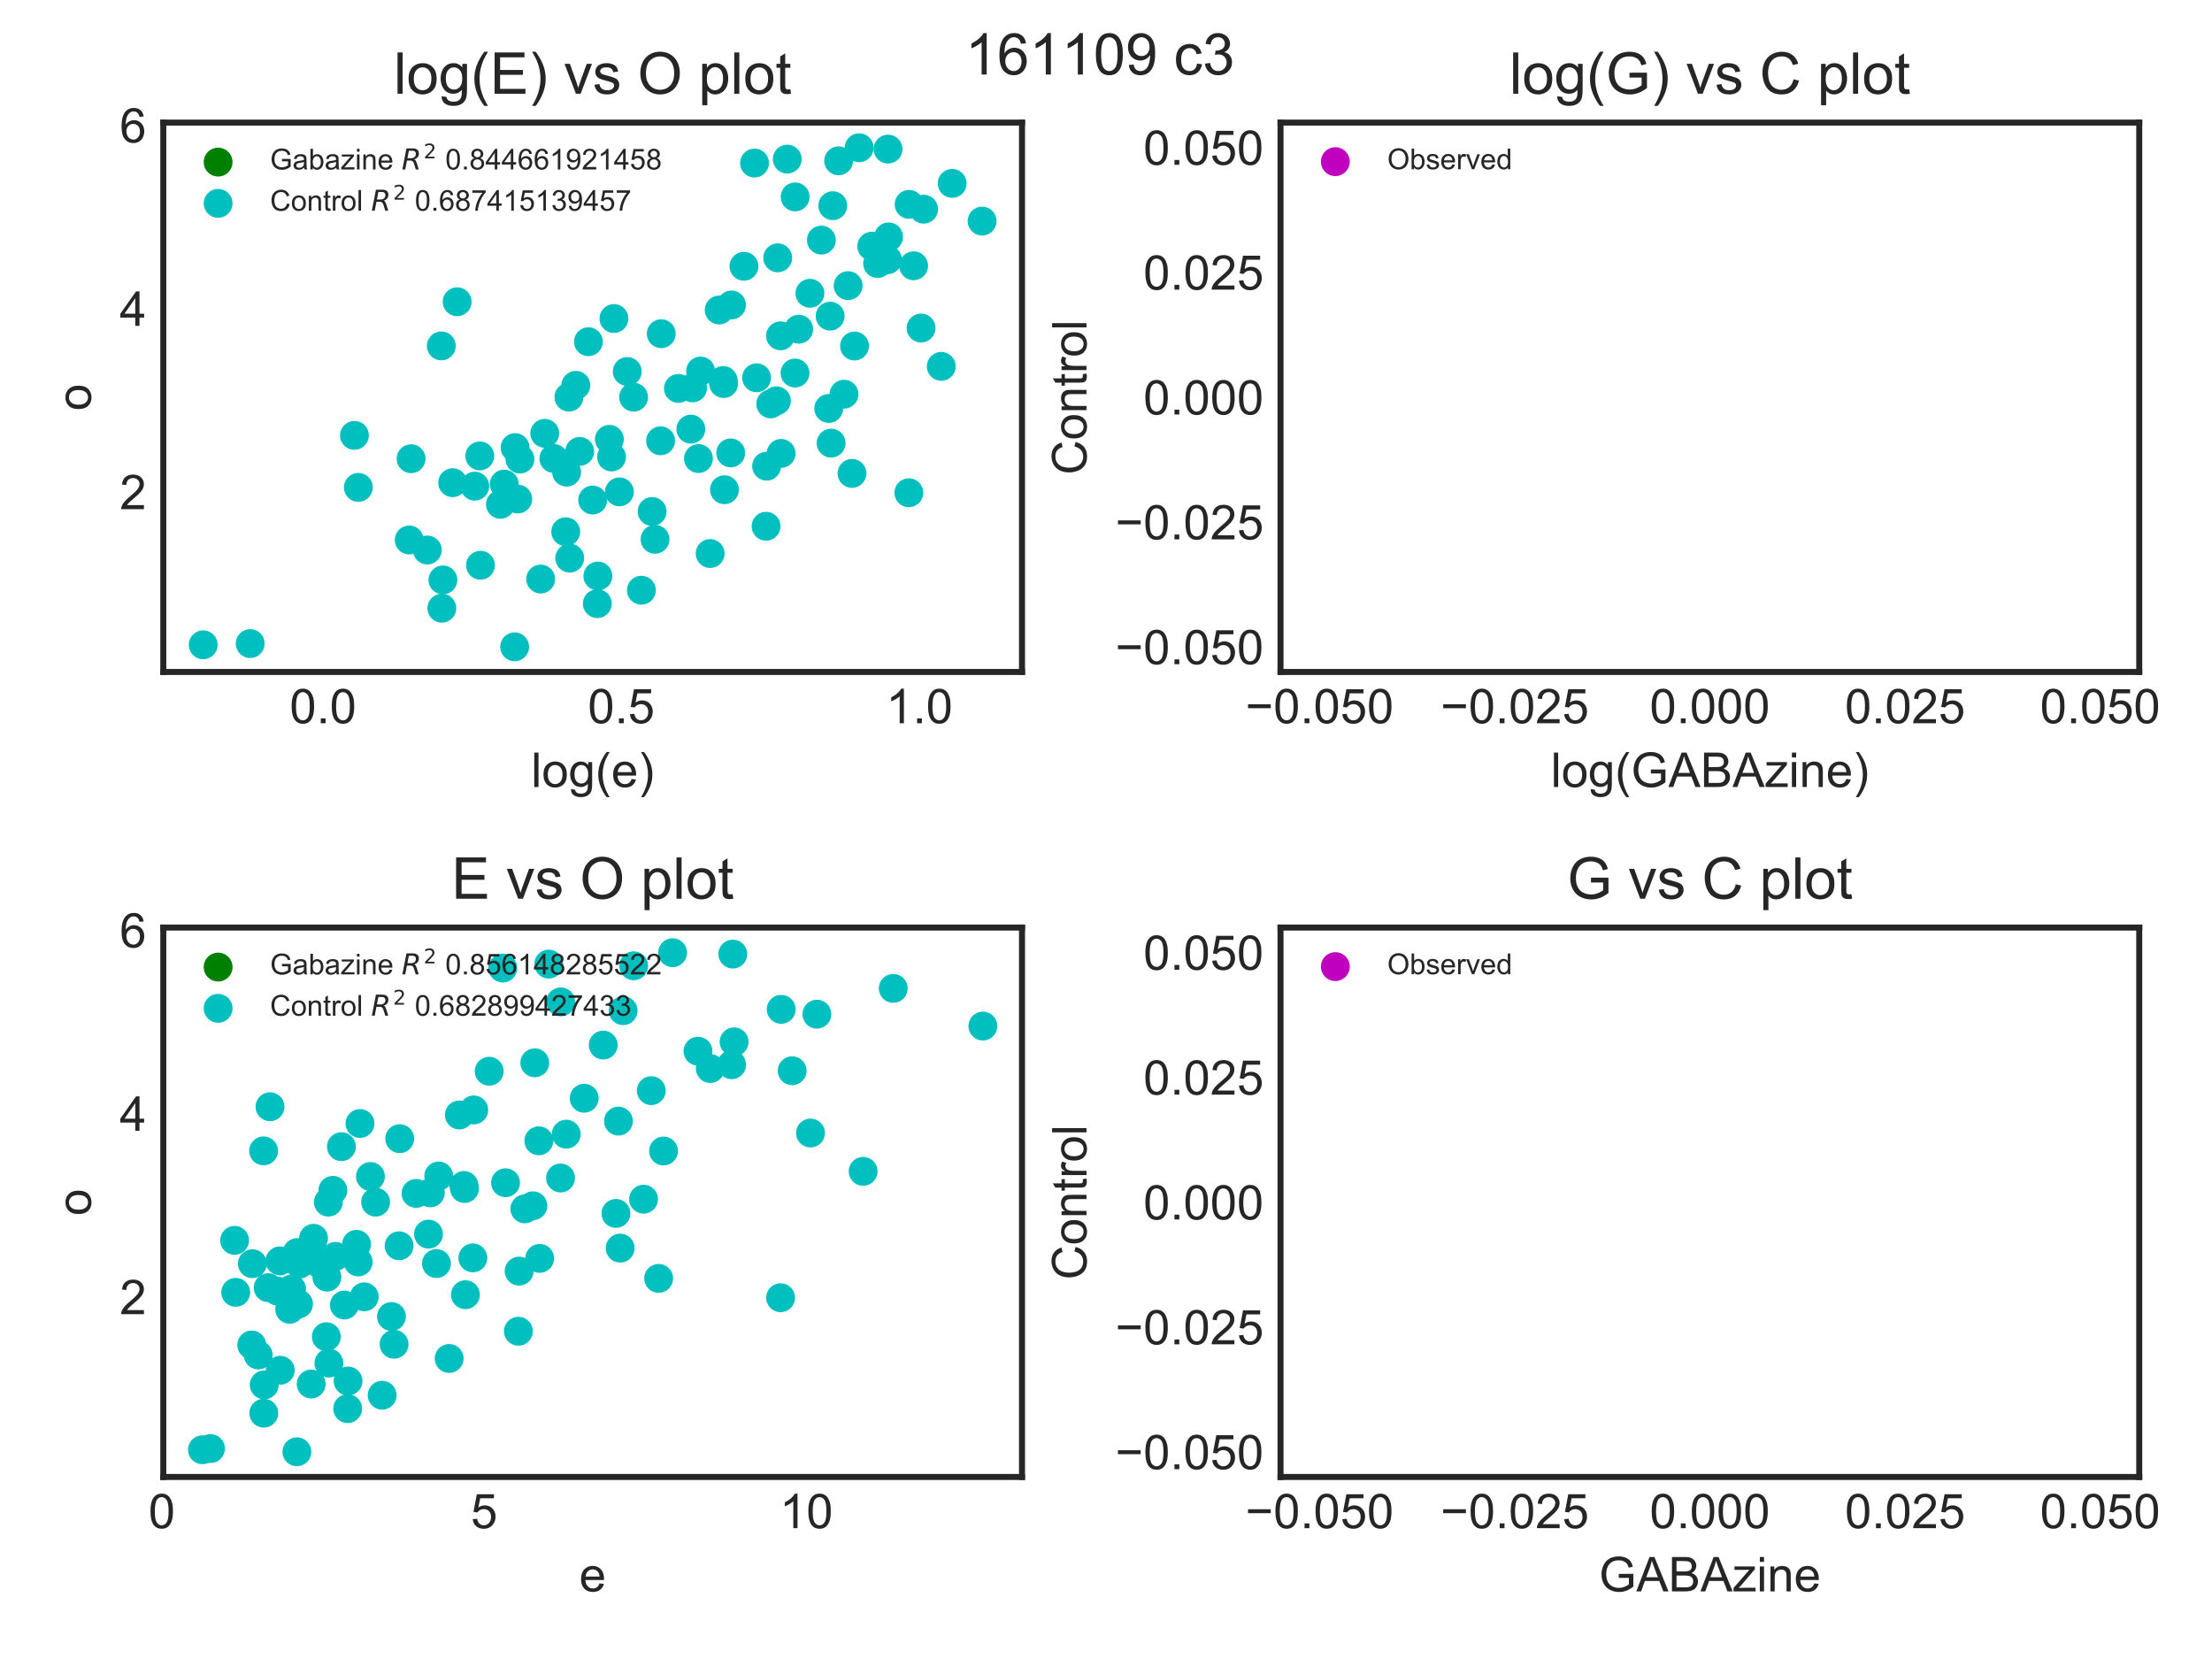<?xml version="1.0" encoding="utf-8" standalone="no"?>
<!DOCTYPE svg PUBLIC "-//W3C//DTD SVG 1.1//EN"
  "http://www.w3.org/Graphics/SVG/1.1/DTD/svg11.dtd">
<!-- Created with matplotlib (http://matplotlib.org/) -->
<svg height="345pt" version="1.1" viewBox="0 0 460 345" width="460pt" xmlns="http://www.w3.org/2000/svg" xmlns:xlink="http://www.w3.org/1999/xlink">
 <defs>
  <style type="text/css">
*{stroke-linecap:butt;stroke-linejoin:round;}
  </style>
 </defs>
 <g id="figure_1">
  <g id="patch_1">
   <path d="M 0 345.6 
L 460.8 345.6 
L 460.8 0 
L 0 0 
z
" style="fill:#ffffff;"/>
  </g>
  <g id="axes_1">
   <g id="patch_2">
    <path d="M 33.96 139.74 
L 212.534 139.74 
L 212.534 25.496 
L 33.96 25.496 
z
" style="fill:#ffffff;"/>
   </g>
   <g id="matplotlib.axis_1">
    <g id="xtick_1">
     <g id="line2d_1"/>
     <g id="text_1">
      <!-- 0.0 -->
      <defs>
       <path d="M 4.156 35.297 
Q 4.156 48 6.766 55.734 
Q 9.375 63.484 14.516 67.672 
Q 19.672 71.875 27.484 71.875 
Q 33.25 71.875 37.594 69.547 
Q 41.938 67.234 44.766 62.859 
Q 47.609 58.5 49.219 52.219 
Q 50.828 45.953 50.828 35.297 
Q 50.828 22.703 48.234 14.969 
Q 45.656 7.234 40.5 3 
Q 35.359 -1.219 27.484 -1.219 
Q 17.141 -1.219 11.234 6.203 
Q 4.156 15.141 4.156 35.297 
M 13.188 35.297 
Q 13.188 17.672 17.312 11.828 
Q 21.438 6 27.484 6 
Q 33.547 6 37.672 11.859 
Q 41.797 17.719 41.797 35.297 
Q 41.797 52.984 37.672 58.781 
Q 33.547 64.594 27.391 64.594 
Q 21.344 64.594 17.719 59.469 
Q 13.188 52.938 13.188 35.297 
" id="ArialMT-30"/>
       <path d="M 9.078 0 
L 9.078 10.016 
L 19.094 10.016 
L 19.094 0 
z
" id="ArialMT-2e"/>
      </defs>
      <g style="fill:#262626;" transform="translate(60.238 150.398)scale(0.1 -0.1)">
       <use xlink:href="#ArialMT-30"/>
       <use x="55.615" xlink:href="#ArialMT-2e"/>
       <use x="83.398" xlink:href="#ArialMT-30"/>
      </g>
     </g>
    </g>
    <g id="xtick_2">
     <g id="line2d_2"/>
     <g id="text_2">
      <!-- 0.5 -->
      <defs>
       <path d="M 4.156 18.75 
L 13.375 19.531 
Q 14.406 12.797 18.141 9.391 
Q 21.875 6 27.156 6 
Q 33.5 6 37.891 10.781 
Q 42.281 15.578 42.281 23.484 
Q 42.281 31 38.062 35.344 
Q 33.844 39.703 27 39.703 
Q 22.75 39.703 19.328 37.766 
Q 15.922 35.844 13.969 32.766 
L 5.719 33.844 
L 12.641 70.609 
L 48.25 70.609 
L 48.25 62.203 
L 19.672 62.203 
L 15.828 42.969 
Q 22.266 47.469 29.344 47.469 
Q 38.719 47.469 45.156 40.969 
Q 51.609 34.469 51.609 24.266 
Q 51.609 14.547 45.953 7.469 
Q 39.062 -1.219 27.156 -1.219 
Q 17.391 -1.219 11.203 4.25 
Q 5.031 9.719 4.156 18.75 
" id="ArialMT-35"/>
      </defs>
      <g style="fill:#262626;" transform="translate(122.242 150.398)scale(0.1 -0.1)">
       <use xlink:href="#ArialMT-30"/>
       <use x="55.615" xlink:href="#ArialMT-2e"/>
       <use x="83.398" xlink:href="#ArialMT-35"/>
      </g>
     </g>
    </g>
    <g id="xtick_3">
     <g id="line2d_3"/>
     <g id="text_3">
      <!-- 1.0 -->
      <defs>
       <path d="M 37.25 0 
L 28.469 0 
L 28.469 56 
Q 25.297 52.984 20.141 49.953 
Q 14.984 46.922 10.891 45.406 
L 10.891 53.906 
Q 18.266 57.375 23.781 62.297 
Q 29.297 67.234 31.594 71.875 
L 37.25 71.875 
z
" id="ArialMT-31"/>
      </defs>
      <g style="fill:#262626;" transform="translate(184.247 150.398)scale(0.1 -0.1)">
       <use xlink:href="#ArialMT-31"/>
       <use x="55.615" xlink:href="#ArialMT-2e"/>
       <use x="83.398" xlink:href="#ArialMT-30"/>
      </g>
     </g>
    </g>
    <g id="text_4">
     <!-- log(e) -->
     <defs>
      <path d="M 6.391 0 
L 6.391 71.578 
L 15.188 71.578 
L 15.188 0 
z
" id="ArialMT-6c"/>
      <path d="M 3.328 25.922 
Q 3.328 40.328 11.328 47.266 
Q 18.016 53.031 27.641 53.031 
Q 38.328 53.031 45.109 46.016 
Q 51.906 39.016 51.906 26.656 
Q 51.906 16.656 48.906 10.906 
Q 45.906 5.172 40.156 2 
Q 34.422 -1.172 27.641 -1.172 
Q 16.75 -1.172 10.031 5.812 
Q 3.328 12.797 3.328 25.922 
M 12.359 25.922 
Q 12.359 15.969 16.703 11.016 
Q 21.047 6.062 27.641 6.062 
Q 34.188 6.062 38.531 11.031 
Q 42.875 16.016 42.875 26.219 
Q 42.875 35.844 38.5 40.797 
Q 34.125 45.75 27.641 45.75 
Q 21.047 45.75 16.703 40.812 
Q 12.359 35.891 12.359 25.922 
" id="ArialMT-6f"/>
      <path d="M 4.984 -4.297 
L 13.531 -5.562 
Q 14.062 -9.516 16.5 -11.328 
Q 19.781 -13.766 25.438 -13.766 
Q 31.547 -13.766 34.859 -11.328 
Q 38.188 -8.891 39.359 -4.5 
Q 40.047 -1.812 39.984 6.781 
Q 34.234 0 25.641 0 
Q 14.938 0 9.078 7.719 
Q 3.219 15.438 3.219 26.219 
Q 3.219 33.641 5.906 39.906 
Q 8.594 46.188 13.688 49.609 
Q 18.797 53.031 25.688 53.031 
Q 34.859 53.031 40.828 45.609 
L 40.828 51.859 
L 48.922 51.859 
L 48.922 7.031 
Q 48.922 -5.078 46.453 -10.125 
Q 44 -15.188 38.641 -18.109 
Q 33.297 -21.047 25.484 -21.047 
Q 16.219 -21.047 10.5 -16.875 
Q 4.781 -12.703 4.984 -4.297 
M 12.25 26.859 
Q 12.25 16.656 16.297 11.969 
Q 20.359 7.281 26.469 7.281 
Q 32.516 7.281 36.609 11.938 
Q 40.719 16.609 40.719 26.562 
Q 40.719 36.078 36.5 40.906 
Q 32.281 45.75 26.312 45.75 
Q 20.453 45.75 16.344 40.984 
Q 12.25 36.234 12.25 26.859 
" id="ArialMT-67"/>
      <path d="M 23.391 -21.047 
Q 16.109 -11.859 11.078 0.438 
Q 6.062 12.75 6.062 25.922 
Q 6.062 37.547 9.812 48.188 
Q 14.203 60.547 23.391 72.797 
L 29.688 72.797 
Q 23.781 62.641 21.875 58.297 
Q 18.891 51.562 17.188 44.234 
Q 15.094 35.109 15.094 25.875 
Q 15.094 2.391 29.688 -21.047 
z
" id="ArialMT-28"/>
      <path d="M 42.094 16.703 
L 51.172 15.578 
Q 49.031 7.625 43.219 3.219 
Q 37.406 -1.172 28.375 -1.172 
Q 17 -1.172 10.328 5.828 
Q 3.656 12.844 3.656 25.484 
Q 3.656 38.578 10.391 45.797 
Q 17.141 53.031 27.875 53.031 
Q 38.281 53.031 44.875 45.953 
Q 51.469 38.875 51.469 26.031 
Q 51.469 25.25 51.422 23.688 
L 12.75 23.688 
Q 13.234 15.141 17.578 10.594 
Q 21.922 6.062 28.422 6.062 
Q 33.25 6.062 36.672 8.594 
Q 40.094 11.141 42.094 16.703 
M 13.234 30.906 
L 42.188 30.906 
Q 41.609 37.453 38.875 40.719 
Q 34.672 45.797 27.984 45.797 
Q 21.922 45.797 17.797 41.75 
Q 13.672 37.703 13.234 30.906 
" id="ArialMT-65"/>
      <path d="M 12.359 -21.047 
L 6.062 -21.047 
Q 20.656 2.391 20.656 25.875 
Q 20.656 35.062 18.562 44.094 
Q 16.891 51.422 13.922 58.156 
Q 12.016 62.547 6.062 72.797 
L 12.359 72.797 
Q 21.531 60.547 25.922 48.188 
Q 29.688 37.547 29.688 25.922 
Q 29.688 12.75 24.625 0.438 
Q 19.578 -11.859 12.359 -21.047 
" id="ArialMT-29"/>
     </defs>
     <g style="fill:#262626;" transform="translate(110.465 163.665)scale(0.1 -0.1)">
      <use xlink:href="#ArialMT-6c"/>
      <use x="22.217" xlink:href="#ArialMT-6f"/>
      <use x="77.832" xlink:href="#ArialMT-67"/>
      <use x="133.447" xlink:href="#ArialMT-28"/>
      <use x="166.748" xlink:href="#ArialMT-65"/>
      <use x="222.363" xlink:href="#ArialMT-29"/>
     </g>
    </g>
   </g>
   <g id="matplotlib.axis_2">
    <g id="ytick_1">
     <g id="line2d_4"/>
     <g id="text_5">
      <!-- 2 -->
      <defs>
       <path d="M 50.344 8.453 
L 50.344 0 
L 3.031 0 
Q 2.938 3.172 4.047 6.109 
Q 5.859 10.938 9.828 15.625 
Q 13.812 20.312 21.344 26.469 
Q 33.016 36.031 37.109 41.625 
Q 41.219 47.219 41.219 52.203 
Q 41.219 57.422 37.469 61 
Q 33.734 64.594 27.734 64.594 
Q 21.391 64.594 17.578 60.781 
Q 13.766 56.984 13.719 50.25 
L 4.688 51.172 
Q 5.609 61.281 11.656 66.578 
Q 17.719 71.875 27.938 71.875 
Q 38.234 71.875 44.234 66.156 
Q 50.25 60.453 50.25 52 
Q 50.25 47.703 48.484 43.547 
Q 46.734 39.406 42.656 34.812 
Q 38.578 30.219 29.109 22.219 
Q 21.188 15.578 18.938 13.203 
Q 16.703 10.844 15.234 8.453 
z
" id="ArialMT-32"/>
      </defs>
      <g style="fill:#262626;" transform="translate(24.899 105.883)scale(0.1 -0.1)">
       <use xlink:href="#ArialMT-32"/>
      </g>
     </g>
    </g>
    <g id="ytick_2">
     <g id="line2d_5"/>
     <g id="text_6">
      <!-- 4 -->
      <defs>
       <path d="M 32.328 0 
L 32.328 17.141 
L 1.266 17.141 
L 1.266 25.203 
L 33.938 71.578 
L 41.109 71.578 
L 41.109 25.203 
L 50.781 25.203 
L 50.781 17.141 
L 41.109 17.141 
L 41.109 0 
z
M 32.328 25.203 
L 32.328 57.469 
L 9.906 25.203 
z
" id="ArialMT-34"/>
      </defs>
      <g style="fill:#262626;" transform="translate(24.899 67.758)scale(0.1 -0.1)">
       <use xlink:href="#ArialMT-34"/>
      </g>
     </g>
    </g>
    <g id="ytick_3">
     <g id="line2d_6"/>
     <g id="text_7">
      <!-- 6 -->
      <defs>
       <path d="M 49.75 54.047 
L 41.016 53.375 
Q 39.844 58.547 37.703 60.891 
Q 34.125 64.656 28.906 64.656 
Q 24.703 64.656 21.531 62.312 
Q 17.391 59.281 14.984 53.469 
Q 12.594 47.656 12.5 36.922 
Q 15.672 41.75 20.266 44.094 
Q 24.859 46.438 29.891 46.438 
Q 38.672 46.438 44.844 39.969 
Q 51.031 33.5 51.031 23.25 
Q 51.031 16.5 48.125 10.719 
Q 45.219 4.938 40.141 1.859 
Q 35.062 -1.219 28.609 -1.219 
Q 17.625 -1.219 10.688 6.859 
Q 3.766 14.938 3.766 33.5 
Q 3.766 54.25 11.422 63.672 
Q 18.109 71.875 29.438 71.875 
Q 37.891 71.875 43.281 67.141 
Q 48.688 62.406 49.75 54.047 
M 13.875 23.188 
Q 13.875 18.656 15.797 14.5 
Q 17.719 10.359 21.188 8.172 
Q 24.656 6 28.469 6 
Q 34.031 6 38.031 10.484 
Q 42.047 14.984 42.047 22.703 
Q 42.047 30.125 38.078 34.391 
Q 34.125 38.672 28.125 38.672 
Q 22.172 38.672 18.016 34.391 
Q 13.875 30.125 13.875 23.188 
" id="ArialMT-36"/>
      </defs>
      <g style="fill:#262626;" transform="translate(24.899 29.633)scale(0.1 -0.1)">
       <use xlink:href="#ArialMT-36"/>
      </g>
     </g>
    </g>
    <g id="text_8">
     <!-- o -->
     <g style="fill:#262626;" transform="translate(18.912 85.399)rotate(-90)scale(0.1 -0.1)">
      <use xlink:href="#ArialMT-6f"/>
     </g>
    </g>
   </g>
   <g id="PathCollection_1">
    <path clip-path="url(#pd37920fe00)" d="M 0 348.6 
C 0.796 348.6 1.559 348.284 2.121 347.721 
C 2.684 347.159 3 346.396 3 345.6 
C 3 344.804 2.684 344.041 2.121 343.479 
C 1.559 342.916 0.796 342.6 0 342.6 
C -0.796 342.6 -1.559 342.916 -2.121 343.479 
C -2.684 344.041 -3 344.804 -3 345.6 
C -3 346.396 -2.684 347.159 -2.121 347.721 
C -1.559 348.284 -0.796 348.6 0 348.6 
z
" style="fill:#008000;"/>
   </g>
   <g id="PathCollection_2">
    <defs>
     <path d="M 0 3 
C 0.796 3 1.559 2.684 2.121 2.121 
C 2.684 1.559 3 0.796 3 0 
C 3 -0.796 2.684 -1.559 2.121 -2.121 
C 1.559 -2.684 0.796 -3 0 -3 
C -0.796 -3 -1.559 -2.684 -2.121 -2.121 
C -2.684 -1.559 -3 -0.796 -3 0 
C -3 0.796 -2.684 1.559 -2.121 2.121 
C -1.559 2.684 -0.796 3 0 3 
z
" id="C0_0_21c21c74cf"/>
    </defs>
    <g clip-path="url(#pd37920fe00)">
     <use style="fill:#00bfbf;" x="108.126" xlink:href="#C0_0_21c21c74cf" y="95.469"/>
    </g>
    <g clip-path="url(#pd37920fe00)">
     <use style="fill:#00bfbf;" x="117.832" xlink:href="#C0_0_21c21c74cf" y="98.188"/>
    </g>
    <g clip-path="url(#pd37920fe00)">
     <use style="fill:#00bfbf;" x="131.763" xlink:href="#C0_0_21c21c74cf" y="82.591"/>
    </g>
    <g clip-path="url(#pd37920fe00)">
     <use style="fill:#00bfbf;" x="42.259" xlink:href="#C0_0_21c21c74cf" y="134.089"/>
    </g>
    <g clip-path="url(#pd37920fe00)">
     <use style="fill:#00bfbf;" x="159.423" xlink:href="#C0_0_21c21c74cf" y="96.941"/>
    </g>
    <g clip-path="url(#pd37920fe00)">
     <use style="fill:#00bfbf;" x="177.707" xlink:href="#C0_0_21c21c74cf" y="71.959"/>
    </g>
    <g clip-path="url(#pd37920fe00)">
     <use style="fill:#00bfbf;" x="112.438" xlink:href="#C0_0_21c21c74cf" y="120.414"/>
    </g>
    <g clip-path="url(#pd37920fe00)">
     <use style="fill:#00bfbf;" x="118.308" xlink:href="#C0_0_21c21c74cf" y="82.589"/>
    </g>
    <g clip-path="url(#pd37920fe00)">
     <use style="fill:#00bfbf;" x="192.072" xlink:href="#C0_0_21c21c74cf" y="43.505"/>
    </g>
    <g clip-path="url(#pd37920fe00)">
     <use style="fill:#00bfbf;" x="184.794" xlink:href="#C0_0_21c21c74cf" y="49.264"/>
    </g>
    <g clip-path="url(#pd37920fe00)">
     <use style="fill:#00bfbf;" x="144.036" xlink:href="#C0_0_21c21c74cf" y="80.659"/>
    </g>
    <g clip-path="url(#pd37920fe00)">
     <use style="fill:#00bfbf;" x="191.543" xlink:href="#C0_0_21c21c74cf" y="68.219"/>
    </g>
    <g clip-path="url(#pd37920fe00)">
     <use style="fill:#00bfbf;" x="107.669" xlink:href="#C0_0_21c21c74cf" y="103.775"/>
    </g>
    <g clip-path="url(#pd37920fe00)">
     <use style="fill:#00bfbf;" x="95.07" xlink:href="#C0_0_21c21c74cf" y="62.752"/>
    </g>
    <g clip-path="url(#pd37920fe00)">
     <use style="fill:#00bfbf;" x="159.312" xlink:href="#C0_0_21c21c74cf" y="109.441"/>
    </g>
    <g clip-path="url(#pd37920fe00)">
     <use style="fill:#00bfbf;" x="119.75" xlink:href="#C0_0_21c21c74cf" y="80.131"/>
    </g>
    <g clip-path="url(#pd37920fe00)">
     <use style="fill:#00bfbf;" x="173.184" xlink:href="#C0_0_21c21c74cf" y="42.774"/>
    </g>
    <g clip-path="url(#pd37920fe00)">
     <use style="fill:#00bfbf;" x="107.12" xlink:href="#C0_0_21c21c74cf" y="93.082"/>
    </g>
    <g clip-path="url(#pd37920fe00)">
     <use style="fill:#00bfbf;" x="118.482" xlink:href="#C0_0_21c21c74cf" y="116.061"/>
    </g>
    <g clip-path="url(#pd37920fe00)">
     <use style="fill:#00bfbf;" x="163.714" xlink:href="#C0_0_21c21c74cf" y="33.09"/>
    </g>
    <g clip-path="url(#pd37920fe00)">
     <use style="fill:#00bfbf;" x="104.859" xlink:href="#C0_0_21c21c74cf" y="100.668"/>
    </g>
    <g clip-path="url(#pd37920fe00)">
     <use style="fill:#00bfbf;" x="145.693" xlink:href="#C0_0_21c21c74cf" y="77.161"/>
    </g>
    <g clip-path="url(#pd37920fe00)">
     <use style="fill:#00bfbf;" x="152.112" xlink:href="#C0_0_21c21c74cf" y="63.418"/>
    </g>
    <g clip-path="url(#pd37920fe00)">
     <use style="fill:#00bfbf;" x="184.675" xlink:href="#C0_0_21c21c74cf" y="31.007"/>
    </g>
    <g clip-path="url(#pd37920fe00)">
     <use style="fill:#00bfbf;" x="150.487" xlink:href="#C0_0_21c21c74cf" y="79.762"/>
    </g>
    <g clip-path="url(#pd37920fe00)">
     <use style="fill:#00bfbf;" x="174.403" xlink:href="#C0_0_21c21c74cf" y="33.444"/>
    </g>
    <g clip-path="url(#pd37920fe00)">
     <use style="fill:#00bfbf;" x="156.909" xlink:href="#C0_0_21c21c74cf" y="33.912"/>
    </g>
    <g clip-path="url(#pd37920fe00)">
     <use style="fill:#00bfbf;" x="189.055" xlink:href="#C0_0_21c21c74cf" y="42.499"/>
    </g>
    <g clip-path="url(#pd37920fe00)">
     <use style="fill:#00bfbf;" x="165.357" xlink:href="#C0_0_21c21c74cf" y="40.948"/>
    </g>
    <g clip-path="url(#pd37920fe00)">
     <use style="fill:#00bfbf;" x="99.776" xlink:href="#C0_0_21c21c74cf" y="94.813"/>
    </g>
    <g clip-path="url(#pd37920fe00)">
     <use style="fill:#00bfbf;" x="128.813" xlink:href="#C0_0_21c21c74cf" y="102.286"/>
    </g>
    <g clip-path="url(#pd37920fe00)">
     <use style="fill:#00bfbf;" x="189.998" xlink:href="#C0_0_21c21c74cf" y="55.272"/>
    </g>
    <g clip-path="url(#pd37920fe00)">
     <use style="fill:#00bfbf;" x="175.519" xlink:href="#C0_0_21c21c74cf" y="81.979"/>
    </g>
    <g clip-path="url(#pd37920fe00)">
     <use style="fill:#00bfbf;" x="150.385" xlink:href="#C0_0_21c21c74cf" y="79.125"/>
    </g>
    <g clip-path="url(#pd37920fe00)">
     <use style="fill:#00bfbf;" x="122.371" xlink:href="#C0_0_21c21c74cf" y="71.06"/>
    </g>
    <g clip-path="url(#pd37920fe00)">
     <use style="fill:#00bfbf;" x="204.236" xlink:href="#C0_0_21c21c74cf" y="45.978"/>
    </g>
    <g clip-path="url(#pd37920fe00)">
     <use style="fill:#00bfbf;" x="85.491" xlink:href="#C0_0_21c21c74cf" y="95.394"/>
    </g>
    <g clip-path="url(#pd37920fe00)">
     <use style="fill:#00bfbf;" x="98.731" xlink:href="#C0_0_21c21c74cf" y="101.098"/>
    </g>
    <g clip-path="url(#pd37920fe00)">
     <use style="fill:#00bfbf;" x="151.955" xlink:href="#C0_0_21c21c74cf" y="94.185"/>
    </g>
    <g clip-path="url(#pd37920fe00)">
     <use style="fill:#00bfbf;" x="73.707" xlink:href="#C0_0_21c21c74cf" y="90.537"/>
    </g>
    <g clip-path="url(#pd37920fe00)">
     <use style="fill:#00bfbf;" x="115.179" xlink:href="#C0_0_21c21c74cf" y="95.345"/>
    </g>
    <g clip-path="url(#pd37920fe00)">
     <use style="fill:#00bfbf;" x="162.437" xlink:href="#C0_0_21c21c74cf" y="94.289"/>
    </g>
    <g clip-path="url(#pd37920fe00)">
     <use style="fill:#00bfbf;" x="113.289" xlink:href="#C0_0_21c21c74cf" y="90.114"/>
    </g>
    <g clip-path="url(#pd37920fe00)">
     <use style="fill:#00bfbf;" x="91.778" xlink:href="#C0_0_21c21c74cf" y="71.933"/>
    </g>
    <g clip-path="url(#pd37920fe00)">
     <use style="fill:#00bfbf;" x="147.684" xlink:href="#C0_0_21c21c74cf" y="115.11"/>
    </g>
    <g clip-path="url(#pd37920fe00)">
     <use style="fill:#00bfbf;" x="52.033" xlink:href="#C0_0_21c21c74cf" y="133.839"/>
    </g>
    <g clip-path="url(#pd37920fe00)">
     <use style="fill:#00bfbf;" x="74.523" xlink:href="#C0_0_21c21c74cf" y="101.351"/>
    </g>
    <g clip-path="url(#pd37920fe00)">
     <use style="fill:#00bfbf;" x="143.667" xlink:href="#C0_0_21c21c74cf" y="89.242"/>
    </g>
    <g clip-path="url(#pd37920fe00)">
     <use style="fill:#00bfbf;" x="184.562" xlink:href="#C0_0_21c21c74cf" y="54.016"/>
    </g>
    <g clip-path="url(#pd37920fe00)">
     <use style="fill:#00bfbf;" x="161.736" xlink:href="#C0_0_21c21c74cf" y="53.619"/>
    </g>
    <g clip-path="url(#pd37920fe00)">
     <use style="fill:#00bfbf;" x="92.109" xlink:href="#C0_0_21c21c74cf" y="120.598"/>
    </g>
    <g clip-path="url(#pd37920fe00)">
     <use style="fill:#00bfbf;" x="94.137" xlink:href="#C0_0_21c21c74cf" y="100.379"/>
    </g>
    <g clip-path="url(#pd37920fe00)">
     <use style="fill:#00bfbf;" x="165.331" xlink:href="#C0_0_21c21c74cf" y="77.571"/>
    </g>
    <g clip-path="url(#pd37920fe00)">
     <use style="fill:#00bfbf;" x="160.278" xlink:href="#C0_0_21c21c74cf" y="83.988"/>
    </g>
    <g clip-path="url(#pd37920fe00)">
     <use style="fill:#00bfbf;" x="149.562" xlink:href="#C0_0_21c21c74cf" y="64.466"/>
    </g>
    <g clip-path="url(#pd37920fe00)">
     <use style="fill:#00bfbf;" x="150.654" xlink:href="#C0_0_21c21c74cf" y="101.843"/>
    </g>
    <g clip-path="url(#pd37920fe00)">
     <use style="fill:#00bfbf;" x="166.095" xlink:href="#C0_0_21c21c74cf" y="68.458"/>
    </g>
    <g clip-path="url(#pd37920fe00)">
     <use style="fill:#00bfbf;" x="135.613" xlink:href="#C0_0_21c21c74cf" y="106.372"/>
    </g>
    <g clip-path="url(#pd37920fe00)">
     <use style="fill:#00bfbf;" x="178.67" xlink:href="#C0_0_21c21c74cf" y="30.727"/>
    </g>
    <g clip-path="url(#pd37920fe00)">
     <use style="fill:#00bfbf;" x="124.334" xlink:href="#C0_0_21c21c74cf" y="119.793"/>
    </g>
    <g clip-path="url(#pd37920fe00)">
     <use style="fill:#00bfbf;" x="104.069" xlink:href="#C0_0_21c21c74cf" y="104.876"/>
    </g>
    <g clip-path="url(#pd37920fe00)">
     <use style="fill:#00bfbf;" x="168.435" xlink:href="#C0_0_21c21c74cf" y="60.991"/>
    </g>
    <g clip-path="url(#pd37920fe00)">
     <use style="fill:#00bfbf;" x="126.725" xlink:href="#C0_0_21c21c74cf" y="91.364"/>
    </g>
    <g clip-path="url(#pd37920fe00)">
     <use style="fill:#00bfbf;" x="85.101" xlink:href="#C0_0_21c21c74cf" y="112.294"/>
    </g>
    <g clip-path="url(#pd37920fe00)">
     <use style="fill:#00bfbf;" x="162.314" xlink:href="#C0_0_21c21c74cf" y="69.84"/>
    </g>
    <g clip-path="url(#pd37920fe00)">
     <use style="fill:#00bfbf;" x="145.249" xlink:href="#C0_0_21c21c74cf" y="95.362"/>
    </g>
    <g clip-path="url(#pd37920fe00)">
     <use style="fill:#00bfbf;" x="117.649" xlink:href="#C0_0_21c21c74cf" y="110.58"/>
    </g>
    <g clip-path="url(#pd37920fe00)">
     <use style="fill:#00bfbf;" x="172.836" xlink:href="#C0_0_21c21c74cf" y="92.154"/>
    </g>
    <g clip-path="url(#pd37920fe00)">
     <use style="fill:#00bfbf;" x="99.921" xlink:href="#C0_0_21c21c74cf" y="117.549"/>
    </g>
    <g clip-path="url(#pd37920fe00)">
     <use style="fill:#00bfbf;" x="120.55" xlink:href="#C0_0_21c21c74cf" y="93.872"/>
    </g>
    <g clip-path="url(#pd37920fe00)">
     <use style="fill:#00bfbf;" x="127.672" xlink:href="#C0_0_21c21c74cf" y="66.241"/>
    </g>
    <g clip-path="url(#pd37920fe00)">
     <use style="fill:#00bfbf;" x="172.338" xlink:href="#C0_0_21c21c74cf" y="84.943"/>
    </g>
    <g clip-path="url(#pd37920fe00)">
     <use style="fill:#00bfbf;" x="189.003" xlink:href="#C0_0_21c21c74cf" y="102.471"/>
    </g>
    <g clip-path="url(#pd37920fe00)">
     <use style="fill:#00bfbf;" x="130.442" xlink:href="#C0_0_21c21c74cf" y="77.255"/>
    </g>
    <g clip-path="url(#pd37920fe00)">
     <use style="fill:#00bfbf;" x="137.376" xlink:href="#C0_0_21c21c74cf" y="91.669"/>
    </g>
    <g clip-path="url(#pd37920fe00)">
     <use style="fill:#00bfbf;" x="124.219" xlink:href="#C0_0_21c21c74cf" y="125.529"/>
    </g>
    <g clip-path="url(#pd37920fe00)">
     <use style="fill:#00bfbf;" x="136.222" xlink:href="#C0_0_21c21c74cf" y="112.152"/>
    </g>
    <g clip-path="url(#pd37920fe00)">
     <use style="fill:#00bfbf;" x="107.024" xlink:href="#C0_0_21c21c74cf" y="134.51"/>
    </g>
    <g clip-path="url(#pd37920fe00)">
     <use style="fill:#00bfbf;" x="182.506" xlink:href="#C0_0_21c21c74cf" y="54.807"/>
    </g>
    <g clip-path="url(#pd37920fe00)">
     <use style="fill:#00bfbf;" x="88.866" xlink:href="#C0_0_21c21c74cf" y="114.379"/>
    </g>
    <g clip-path="url(#pd37920fe00)">
     <use style="fill:#00bfbf;" x="195.746" xlink:href="#C0_0_21c21c74cf" y="76.189"/>
    </g>
    <g clip-path="url(#pd37920fe00)">
     <use style="fill:#00bfbf;" x="177.179" xlink:href="#C0_0_21c21c74cf" y="98.448"/>
    </g>
    <g clip-path="url(#pd37920fe00)">
     <use style="fill:#00bfbf;" x="181.283" xlink:href="#C0_0_21c21c74cf" y="51.2"/>
    </g>
    <g clip-path="url(#pd37920fe00)">
     <use style="fill:#00bfbf;" x="154.711" xlink:href="#C0_0_21c21c74cf" y="55.373"/>
    </g>
    <g clip-path="url(#pd37920fe00)">
     <use style="fill:#00bfbf;" x="133.384" xlink:href="#C0_0_21c21c74cf" y="122.743"/>
    </g>
    <g clip-path="url(#pd37920fe00)">
     <use style="fill:#00bfbf;" x="157.337" xlink:href="#C0_0_21c21c74cf" y="78.561"/>
    </g>
    <g clip-path="url(#pd37920fe00)">
     <use style="fill:#00bfbf;" x="176.374" xlink:href="#C0_0_21c21c74cf" y="59.404"/>
    </g>
    <g clip-path="url(#pd37920fe00)">
     <use style="fill:#00bfbf;" x="172.634" xlink:href="#C0_0_21c21c74cf" y="65.744"/>
    </g>
    <g clip-path="url(#pd37920fe00)">
     <use style="fill:#00bfbf;" x="198.011" xlink:href="#C0_0_21c21c74cf" y="38.14"/>
    </g>
    <g clip-path="url(#pd37920fe00)">
     <use style="fill:#00bfbf;" x="161.461" xlink:href="#C0_0_21c21c74cf" y="83.348"/>
    </g>
    <g clip-path="url(#pd37920fe00)">
     <use style="fill:#00bfbf;" x="91.887" xlink:href="#C0_0_21c21c74cf" y="126.479"/>
    </g>
    <g clip-path="url(#pd37920fe00)">
     <use style="fill:#00bfbf;" x="127.183" xlink:href="#C0_0_21c21c74cf" y="95.029"/>
    </g>
    <g clip-path="url(#pd37920fe00)">
     <use style="fill:#00bfbf;" x="137.512" xlink:href="#C0_0_21c21c74cf" y="69.393"/>
    </g>
    <g clip-path="url(#pd37920fe00)">
     <use style="fill:#00bfbf;" x="141.084" xlink:href="#C0_0_21c21c74cf" y="80.778"/>
    </g>
    <g clip-path="url(#pd37920fe00)">
     <use style="fill:#00bfbf;" x="123.251" xlink:href="#C0_0_21c21c74cf" y="103.986"/>
    </g>
    <g clip-path="url(#pd37920fe00)">
     <use style="fill:#00bfbf;" x="170.81" xlink:href="#C0_0_21c21c74cf" y="49.929"/>
    </g>
   </g>
   <g id="patch_3">
    <path d="M 33.96 139.74 
L 33.96 25.496 
" style="fill:none;stroke:#262626;stroke-linecap:square;stroke-linejoin:miter;stroke-width:1.25;"/>
   </g>
   <g id="patch_4">
    <path d="M 212.534 139.74 
L 212.534 25.496 
" style="fill:none;stroke:#262626;stroke-linecap:square;stroke-linejoin:miter;stroke-width:1.25;"/>
   </g>
   <g id="patch_5">
    <path d="M 33.96 139.74 
L 212.534 139.74 
" style="fill:none;stroke:#262626;stroke-linecap:square;stroke-linejoin:miter;stroke-width:1.25;"/>
   </g>
   <g id="patch_6">
    <path d="M 33.96 25.496 
L 212.534 25.496 
" style="fill:none;stroke:#262626;stroke-linecap:square;stroke-linejoin:miter;stroke-width:1.25;"/>
   </g>
   <g id="text_9">
    <!-- log(E) vs O plot -->
    <defs>
     <path d="M 7.906 0 
L 7.906 71.578 
L 59.672 71.578 
L 59.672 63.141 
L 17.391 63.141 
L 17.391 41.219 
L 56.984 41.219 
L 56.984 32.812 
L 17.391 32.812 
L 17.391 8.453 
L 61.328 8.453 
L 61.328 0 
z
" id="ArialMT-45"/>
     <path id="ArialMT-20"/>
     <path d="M 21 0 
L 1.266 51.859 
L 10.547 51.859 
L 21.688 20.797 
Q 23.484 15.766 25 10.359 
Q 26.172 14.453 28.266 20.219 
L 39.797 51.859 
L 48.828 51.859 
L 29.203 0 
z
" id="ArialMT-76"/>
     <path d="M 3.078 15.484 
L 11.766 16.844 
Q 12.5 11.625 15.844 8.844 
Q 19.188 6.062 25.203 6.062 
Q 31.25 6.062 34.172 8.516 
Q 37.109 10.984 37.109 14.312 
Q 37.109 17.281 34.516 19 
Q 32.719 20.172 25.531 21.969 
Q 15.875 24.422 12.141 26.203 
Q 8.406 27.984 6.469 31.125 
Q 4.547 34.281 4.547 38.094 
Q 4.547 41.547 6.125 44.5 
Q 7.719 47.469 10.453 49.422 
Q 12.5 50.922 16.031 51.969 
Q 19.578 53.031 23.641 53.031 
Q 29.734 53.031 34.344 51.266 
Q 38.969 49.516 41.156 46.5 
Q 43.359 43.5 44.188 38.484 
L 35.594 37.312 
Q 35.016 41.312 32.203 43.547 
Q 29.391 45.797 24.266 45.797 
Q 18.219 45.797 15.625 43.797 
Q 13.031 41.797 13.031 39.109 
Q 13.031 37.406 14.109 36.031 
Q 15.188 34.625 17.484 33.688 
Q 18.797 33.203 25.25 31.453 
Q 34.578 28.953 38.25 27.359 
Q 41.938 25.781 44.031 22.75 
Q 46.141 19.734 46.141 15.234 
Q 46.141 10.844 43.578 6.953 
Q 41.016 3.078 36.172 0.953 
Q 31.344 -1.172 25.25 -1.172 
Q 15.141 -1.172 9.844 3.031 
Q 4.547 7.234 3.078 15.484 
" id="ArialMT-73"/>
     <path d="M 4.828 34.859 
Q 4.828 52.688 14.391 62.766 
Q 23.969 72.859 39.109 72.859 
Q 49.031 72.859 56.984 68.109 
Q 64.938 63.375 69.109 54.906 
Q 73.297 46.438 73.297 35.688 
Q 73.297 24.812 68.891 16.219 
Q 64.5 7.625 56.438 3.203 
Q 48.391 -1.219 39.062 -1.219 
Q 28.953 -1.219 20.984 3.656 
Q 13.031 8.547 8.922 16.984 
Q 4.828 25.438 4.828 34.859 
M 14.594 34.719 
Q 14.594 21.781 21.547 14.328 
Q 28.516 6.891 39.016 6.891 
Q 49.703 6.891 56.609 14.406 
Q 63.531 21.922 63.531 35.75 
Q 63.531 44.484 60.578 51 
Q 57.625 57.516 51.922 61.109 
Q 46.234 64.703 39.156 64.703 
Q 29.109 64.703 21.844 57.781 
Q 14.594 50.875 14.594 34.719 
" id="ArialMT-4f"/>
     <path d="M 6.594 -19.875 
L 6.594 51.859 
L 14.594 51.859 
L 14.594 45.125 
Q 17.438 49.078 21 51.047 
Q 24.562 53.031 29.641 53.031 
Q 36.281 53.031 41.359 49.609 
Q 46.438 46.188 49.016 39.953 
Q 51.609 33.734 51.609 26.312 
Q 51.609 18.359 48.75 11.984 
Q 45.906 5.609 40.453 2.219 
Q 35.016 -1.172 29 -1.172 
Q 24.609 -1.172 21.109 0.688 
Q 17.625 2.547 15.375 5.375 
L 15.375 -19.875 
z
M 14.547 25.641 
Q 14.547 15.625 18.594 10.844 
Q 22.656 6.062 28.422 6.062 
Q 34.281 6.062 38.453 11.016 
Q 42.625 15.969 42.625 26.375 
Q 42.625 36.281 38.547 41.203 
Q 34.469 46.141 28.812 46.141 
Q 23.188 46.141 18.859 40.891 
Q 14.547 35.641 14.547 25.641 
" id="ArialMT-70"/>
     <path d="M 25.781 7.859 
L 27.047 0.094 
Q 23.344 -0.688 20.406 -0.688 
Q 15.625 -0.688 12.984 0.828 
Q 10.359 2.344 9.281 4.812 
Q 8.203 7.281 8.203 15.188 
L 8.203 45.016 
L 1.766 45.016 
L 1.766 51.859 
L 8.203 51.859 
L 8.203 64.703 
L 16.938 69.969 
L 16.938 51.859 
L 25.781 51.859 
L 25.781 45.016 
L 16.938 45.016 
L 16.938 14.703 
Q 16.938 10.938 17.406 9.859 
Q 17.875 8.797 18.922 8.156 
Q 19.969 7.516 21.922 7.516 
Q 23.391 7.516 25.781 7.859 
" id="ArialMT-74"/>
    </defs>
    <g style="fill:#262626;" transform="translate(81.902 19.496)scale(0.12 -0.12)">
     <use xlink:href="#ArialMT-6c"/>
     <use x="22.217" xlink:href="#ArialMT-6f"/>
     <use x="77.832" xlink:href="#ArialMT-67"/>
     <use x="133.447" xlink:href="#ArialMT-28"/>
     <use x="166.748" xlink:href="#ArialMT-45"/>
     <use x="233.447" xlink:href="#ArialMT-29"/>
     <use x="266.748" xlink:href="#ArialMT-20"/>
     <use x="294.531" xlink:href="#ArialMT-76"/>
     <use x="344.531" xlink:href="#ArialMT-73"/>
     <use x="394.531" xlink:href="#ArialMT-20"/>
     <use x="422.314" xlink:href="#ArialMT-4f"/>
     <use x="500.098" xlink:href="#ArialMT-20"/>
     <use x="527.881" xlink:href="#ArialMT-70"/>
     <use x="583.496" xlink:href="#ArialMT-6c"/>
     <use x="605.713" xlink:href="#ArialMT-6f"/>
     <use x="661.328" xlink:href="#ArialMT-74"/>
    </g>
   </g>
   <g id="legend_1">
    <g id="PathCollection_3">
     <path d="M 45.36 36.709 
C 46.156 36.709 46.919 36.393 47.481 35.83 
C 48.044 35.267 48.36 34.504 48.36 33.709 
C 48.36 32.913 48.044 32.15 47.481 31.587 
C 46.919 31.025 46.156 30.709 45.36 30.709 
C 44.564 30.709 43.801 31.025 43.239 31.587 
C 42.676 32.15 42.36 32.913 42.36 33.709 
C 42.36 34.504 42.676 35.267 43.239 35.83 
C 43.801 36.393 44.564 36.709 45.36 36.709 
z
" style="fill:#008000;"/>
    </g>
    <g id="text_10">
     <!-- Gabazine $R^2$ 0.844661921458 -->
     <defs>
      <path d="M 41.219 28.078 
L 41.219 36.469 
L 71.531 36.531 
L 71.531 9.969 
Q 64.547 4.391 57.125 1.578 
Q 49.703 -1.219 41.891 -1.219 
Q 31.344 -1.219 22.719 3.297 
Q 14.109 7.812 9.719 16.359 
Q 5.328 24.906 5.328 35.453 
Q 5.328 45.906 9.688 54.953 
Q 14.062 64.016 22.266 68.406 
Q 30.469 72.797 41.156 72.797 
Q 48.922 72.797 55.188 70.281 
Q 61.469 67.781 65.031 63.281 
Q 68.609 58.797 70.453 51.562 
L 61.922 49.219 
Q 60.297 54.688 57.906 57.812 
Q 55.516 60.938 51.062 62.812 
Q 46.625 64.703 41.219 64.703 
Q 34.719 64.703 29.984 62.719 
Q 25.25 60.75 22.344 57.516 
Q 19.438 54.297 17.828 50.438 
Q 15.094 43.797 15.094 36.031 
Q 15.094 26.469 18.391 20.016 
Q 21.688 13.578 27.984 10.453 
Q 34.281 7.328 41.359 7.328 
Q 47.516 7.328 53.375 9.688 
Q 59.234 12.062 62.25 14.75 
L 62.25 28.078 
z
" id="ArialMT-47"/>
      <path d="M 40.438 6.391 
Q 35.547 2.25 31.031 0.531 
Q 26.516 -1.172 21.344 -1.172 
Q 12.797 -1.172 8.203 3 
Q 3.609 7.172 3.609 13.672 
Q 3.609 17.484 5.344 20.625 
Q 7.078 23.781 9.891 25.688 
Q 12.703 27.594 16.219 28.562 
Q 18.797 29.25 24.031 29.891 
Q 34.672 31.156 39.703 32.906 
Q 39.75 34.719 39.75 35.203 
Q 39.75 40.578 37.25 42.781 
Q 33.891 45.75 27.25 45.75 
Q 21.047 45.75 18.094 43.578 
Q 15.141 41.406 13.719 35.891 
L 5.125 37.062 
Q 6.297 42.578 8.984 45.969 
Q 11.672 49.359 16.75 51.188 
Q 21.828 53.031 28.516 53.031 
Q 35.156 53.031 39.297 51.469 
Q 43.453 49.906 45.406 47.531 
Q 47.359 45.172 48.141 41.547 
Q 48.578 39.312 48.578 33.453 
L 48.578 21.734 
Q 48.578 9.469 49.141 6.219 
Q 49.703 2.984 51.375 0 
L 42.188 0 
Q 40.828 2.734 40.438 6.391 
M 39.703 26.031 
Q 34.906 24.078 25.344 22.703 
Q 19.922 21.922 17.672 20.938 
Q 15.438 19.969 14.203 18.094 
Q 12.984 16.219 12.984 13.922 
Q 12.984 10.406 15.641 8.062 
Q 18.312 5.719 23.438 5.719 
Q 28.516 5.719 32.469 7.938 
Q 36.422 10.156 38.281 14.016 
Q 39.703 17 39.703 22.797 
z
" id="ArialMT-61"/>
      <path d="M 14.703 0 
L 6.547 0 
L 6.547 71.578 
L 15.328 71.578 
L 15.328 46.047 
Q 20.906 53.031 29.547 53.031 
Q 34.328 53.031 38.594 51.094 
Q 42.875 49.172 45.625 45.672 
Q 48.391 42.188 49.953 37.25 
Q 51.516 32.328 51.516 26.703 
Q 51.516 13.375 44.922 6.094 
Q 38.328 -1.172 29.109 -1.172 
Q 19.922 -1.172 14.703 6.5 
z
M 14.594 26.312 
Q 14.594 17 17.141 12.844 
Q 21.297 6.062 28.375 6.062 
Q 34.125 6.062 38.328 11.062 
Q 42.531 16.062 42.531 25.984 
Q 42.531 36.141 38.5 40.969 
Q 34.469 45.797 28.766 45.797 
Q 23 45.797 18.797 40.797 
Q 14.594 35.797 14.594 26.312 
" id="ArialMT-62"/>
      <path d="M 1.953 0 
L 1.953 7.125 
L 34.969 45.016 
Q 29.344 44.734 25.047 44.734 
L 3.906 44.734 
L 3.906 51.859 
L 46.297 51.859 
L 46.297 46.047 
L 18.219 13.141 
L 12.797 7.125 
Q 18.703 7.562 23.875 7.562 
L 47.859 7.562 
L 47.859 0 
z
" id="ArialMT-7a"/>
      <path d="M 6.641 61.469 
L 6.641 71.578 
L 15.438 71.578 
L 15.438 61.469 
z
M 6.641 0 
L 6.641 51.859 
L 15.438 51.859 
L 15.438 0 
z
" id="ArialMT-69"/>
      <path d="M 6.594 0 
L 6.594 51.859 
L 14.5 51.859 
L 14.5 44.484 
Q 20.219 53.031 31 53.031 
Q 35.688 53.031 39.625 51.344 
Q 43.562 49.656 45.516 46.922 
Q 47.469 44.188 48.25 40.438 
Q 48.734 37.984 48.734 31.891 
L 48.734 0 
L 39.938 0 
L 39.938 31.547 
Q 39.938 36.922 38.906 39.578 
Q 37.891 42.234 35.281 43.812 
Q 32.672 45.406 29.156 45.406 
Q 23.531 45.406 19.453 41.844 
Q 15.375 38.281 15.375 28.328 
L 15.375 0 
z
" id="ArialMT-6e"/>
      <path d="M 25.203 64.797 
L 20.219 38.922 
L 32.906 38.922 
Q 40.375 38.922 44.984 43.047 
Q 49.609 47.172 49.609 53.812 
Q 49.609 59.125 46.5 61.953 
Q 43.406 64.797 37.594 64.797 
z
M 43.312 35.016 
Q 46.438 34.281 48.516 31.391 
Q 50.594 28.516 53.328 19.922 
L 59.516 0 
L 49.125 0 
L 43.406 18.703 
Q 41.219 25.922 38.328 28.359 
Q 35.453 30.812 29.5 30.812 
L 18.609 30.812 
L 12.594 0 
L 2.688 0 
L 16.891 72.906 
L 39.109 72.906 
Q 49.219 72.906 54.609 68.328 
Q 60.016 63.766 60.016 55.172 
Q 60.016 47.562 55.422 41.984 
Q 50.828 36.422 43.312 35.016 
" id="DejaVuSans-Oblique-52"/>
      <path d="M 19.188 8.297 
L 53.609 8.297 
L 53.609 0 
L 7.328 0 
L 7.328 8.297 
Q 12.938 14.109 22.625 23.891 
Q 32.328 33.688 34.812 36.531 
Q 39.547 41.844 41.422 45.531 
Q 43.312 49.219 43.312 52.781 
Q 43.312 58.594 39.234 62.25 
Q 35.156 65.922 28.609 65.922 
Q 23.969 65.922 18.812 64.312 
Q 13.672 62.703 7.812 59.422 
L 7.812 69.391 
Q 13.766 71.781 18.938 73 
Q 24.125 74.219 28.422 74.219 
Q 39.75 74.219 46.484 68.547 
Q 53.219 62.891 53.219 53.422 
Q 53.219 48.922 51.531 44.891 
Q 49.859 40.875 45.406 35.406 
Q 44.188 33.984 37.641 27.219 
Q 31.109 20.453 19.188 8.297 
" id="DejaVuSans-32"/>
      <path d="M 17.672 38.812 
Q 12.203 40.828 9.562 44.531 
Q 6.938 48.25 6.938 53.422 
Q 6.938 61.234 12.547 66.547 
Q 18.172 71.875 27.484 71.875 
Q 36.859 71.875 42.578 66.422 
Q 48.297 60.984 48.297 53.172 
Q 48.297 48.188 45.672 44.5 
Q 43.062 40.828 37.75 38.812 
Q 44.344 36.672 47.781 31.875 
Q 51.219 27.094 51.219 20.453 
Q 51.219 11.281 44.719 5.031 
Q 38.234 -1.219 27.641 -1.219 
Q 17.047 -1.219 10.547 5.047 
Q 4.047 11.328 4.047 20.703 
Q 4.047 27.688 7.594 32.391 
Q 11.141 37.109 17.672 38.812 
M 15.922 53.719 
Q 15.922 48.641 19.188 45.406 
Q 22.469 42.188 27.688 42.188 
Q 32.766 42.188 36.016 45.375 
Q 39.266 48.578 39.266 53.219 
Q 39.266 58.062 35.906 61.359 
Q 32.562 64.656 27.594 64.656 
Q 22.562 64.656 19.234 61.422 
Q 15.922 58.203 15.922 53.719 
M 13.094 20.656 
Q 13.094 16.891 14.875 13.375 
Q 16.656 9.859 20.172 7.922 
Q 23.688 6 27.734 6 
Q 34.031 6 38.125 10.047 
Q 42.234 14.109 42.234 20.359 
Q 42.234 26.703 38.016 30.859 
Q 33.797 35.016 27.438 35.016 
Q 21.234 35.016 17.156 30.906 
Q 13.094 26.812 13.094 20.656 
" id="ArialMT-38"/>
      <path d="M 5.469 16.547 
L 13.922 17.328 
Q 14.984 11.375 18.016 8.688 
Q 21.047 6 25.781 6 
Q 29.828 6 32.875 7.859 
Q 35.938 9.719 37.891 12.812 
Q 39.844 15.922 41.156 21.188 
Q 42.484 26.469 42.484 31.938 
Q 42.484 32.516 42.438 33.688 
Q 39.797 29.5 35.234 26.875 
Q 30.672 24.266 25.344 24.266 
Q 16.453 24.266 10.297 30.703 
Q 4.156 37.156 4.156 47.703 
Q 4.156 58.594 10.578 65.234 
Q 17 71.875 26.656 71.875 
Q 33.641 71.875 39.422 68.109 
Q 45.219 64.359 48.219 57.391 
Q 51.219 50.438 51.219 37.25 
Q 51.219 23.531 48.234 15.406 
Q 45.266 7.281 39.375 3.031 
Q 33.5 -1.219 25.594 -1.219 
Q 17.188 -1.219 11.859 3.438 
Q 6.547 8.109 5.469 16.547 
M 41.453 48.141 
Q 41.453 55.719 37.422 60.156 
Q 33.406 64.594 27.734 64.594 
Q 21.875 64.594 17.531 59.812 
Q 13.188 55.031 13.188 47.406 
Q 13.188 40.578 17.312 36.297 
Q 21.438 32.031 27.484 32.031 
Q 33.594 32.031 37.516 36.297 
Q 41.453 40.578 41.453 48.141 
" id="ArialMT-39"/>
     </defs>
     <g style="fill:#262626;" transform="translate(56.16 35.284)scale(0.06 -0.06)">
      <use transform="translate(0 0.766)" xlink:href="#ArialMT-47"/>
      <use transform="translate(77.783 0.766)" xlink:href="#ArialMT-61"/>
      <use transform="translate(133.398 0.766)" xlink:href="#ArialMT-62"/>
      <use transform="translate(189.014 0.766)" xlink:href="#ArialMT-61"/>
      <use transform="translate(244.629 0.766)" xlink:href="#ArialMT-7a"/>
      <use transform="translate(294.629 0.766)" xlink:href="#ArialMT-69"/>
      <use transform="translate(316.846 0.766)" xlink:href="#ArialMT-6e"/>
      <use transform="translate(372.461 0.766)" xlink:href="#ArialMT-65"/>
      <use transform="translate(428.076 0.766)" xlink:href="#ArialMT-20"/>
      <use transform="translate(455.859 0.766)" xlink:href="#DejaVuSans-Oblique-52"/>
      <use transform="translate(532.359 39.047)scale(0.7)" xlink:href="#DejaVuSans-32"/>
      <use transform="translate(579.629 0.766)" xlink:href="#ArialMT-20"/>
      <use transform="translate(607.412 0.766)" xlink:href="#ArialMT-30"/>
      <use transform="translate(663.028 0.766)" xlink:href="#ArialMT-2e"/>
      <use transform="translate(690.811 0.766)" xlink:href="#ArialMT-38"/>
      <use transform="translate(746.426 0.766)" xlink:href="#ArialMT-34"/>
      <use transform="translate(802.041 0.766)" xlink:href="#ArialMT-34"/>
      <use transform="translate(857.656 0.766)" xlink:href="#ArialMT-36"/>
      <use transform="translate(913.272 0.766)" xlink:href="#ArialMT-36"/>
      <use transform="translate(968.887 0.766)" xlink:href="#ArialMT-31"/>
      <use transform="translate(1024.502 0.766)" xlink:href="#ArialMT-39"/>
      <use transform="translate(1080.117 0.766)" xlink:href="#ArialMT-32"/>
      <use transform="translate(1135.733 0.766)" xlink:href="#ArialMT-31"/>
      <use transform="translate(1191.348 0.766)" xlink:href="#ArialMT-34"/>
      <use transform="translate(1246.963 0.766)" xlink:href="#ArialMT-35"/>
      <use transform="translate(1302.578 0.766)" xlink:href="#ArialMT-38"/>
     </g>
    </g>
    <g id="PathCollection_4">
     <path d="M 45.36 45.289 
C 46.156 45.289 46.919 44.973 47.481 44.41 
C 48.044 43.847 48.36 43.084 48.36 42.289 
C 48.36 41.493 48.044 40.73 47.481 40.167 
C 46.919 39.605 46.156 39.289 45.36 39.289 
C 44.564 39.289 43.801 39.605 43.239 40.167 
C 42.676 40.73 42.36 41.493 42.36 42.289 
C 42.36 43.084 42.676 43.847 43.239 44.41 
C 43.801 44.973 44.564 45.289 45.36 45.289 
z
" style="fill:#00bfbf;"/>
    </g>
    <g id="text_11">
     <!-- Control $R^2$ 0.687415139457 -->
     <defs>
      <path d="M 58.797 25.094 
L 68.266 22.703 
Q 65.281 11.031 57.547 4.906 
Q 49.812 -1.219 38.625 -1.219 
Q 27.047 -1.219 19.797 3.484 
Q 12.547 8.203 8.766 17.141 
Q 4.984 26.078 4.984 36.328 
Q 4.984 47.516 9.25 55.828 
Q 13.531 64.156 21.406 68.469 
Q 29.297 72.797 38.766 72.797 
Q 49.516 72.797 56.828 67.328 
Q 64.156 61.859 67.047 51.953 
L 57.719 49.75 
Q 55.219 57.562 50.484 61.125 
Q 45.75 64.703 38.578 64.703 
Q 30.328 64.703 24.781 60.734 
Q 19.234 56.781 16.984 50.109 
Q 14.75 43.453 14.75 36.375 
Q 14.75 27.25 17.406 20.438 
Q 20.062 13.625 25.672 10.25 
Q 31.297 6.891 37.844 6.891 
Q 45.797 6.891 51.312 11.469 
Q 56.844 16.062 58.797 25.094 
" id="ArialMT-43"/>
      <path d="M 6.5 0 
L 6.5 51.859 
L 14.406 51.859 
L 14.406 44 
Q 17.438 49.516 20 51.266 
Q 22.562 53.031 25.641 53.031 
Q 30.078 53.031 34.672 50.203 
L 31.641 42.047 
Q 28.422 43.953 25.203 43.953 
Q 22.312 43.953 20.016 42.219 
Q 17.719 40.484 16.75 37.406 
Q 15.281 32.719 15.281 27.156 
L 15.281 0 
z
" id="ArialMT-72"/>
      <path d="M 4.734 62.203 
L 4.734 70.656 
L 51.078 70.656 
L 51.078 63.812 
Q 44.234 56.547 37.516 44.484 
Q 30.812 32.422 27.156 19.672 
Q 24.516 10.688 23.781 0 
L 14.75 0 
Q 14.891 8.453 18.062 20.406 
Q 21.234 32.375 27.172 43.484 
Q 33.109 54.594 39.797 62.203 
z
" id="ArialMT-37"/>
      <path d="M 4.203 18.891 
L 12.984 20.062 
Q 14.5 12.594 18.141 9.297 
Q 21.781 6 27 6 
Q 33.203 6 37.469 10.297 
Q 41.75 14.594 41.75 20.953 
Q 41.75 27 37.797 30.922 
Q 33.844 34.859 27.734 34.859 
Q 25.25 34.859 21.531 33.891 
L 22.516 41.609 
Q 23.391 41.5 23.922 41.5 
Q 29.547 41.5 34.031 44.422 
Q 38.531 47.359 38.531 53.469 
Q 38.531 58.297 35.25 61.469 
Q 31.984 64.656 26.812 64.656 
Q 21.688 64.656 18.266 61.422 
Q 14.844 58.203 13.875 51.766 
L 5.078 53.328 
Q 6.688 62.156 12.391 67.016 
Q 18.109 71.875 26.609 71.875 
Q 32.469 71.875 37.391 69.359 
Q 42.328 66.844 44.938 62.5 
Q 47.562 58.156 47.562 53.266 
Q 47.562 48.641 45.062 44.828 
Q 42.578 41.016 37.703 38.766 
Q 44.047 37.312 47.562 32.688 
Q 51.078 28.078 51.078 21.141 
Q 51.078 11.766 44.234 5.25 
Q 37.406 -1.266 26.953 -1.266 
Q 17.531 -1.266 11.297 4.344 
Q 5.078 9.969 4.203 18.891 
" id="ArialMT-33"/>
     </defs>
     <g style="fill:#262626;" transform="translate(56.16 43.864)scale(0.06 -0.06)">
      <use transform="translate(0 0.766)" xlink:href="#ArialMT-43"/>
      <use transform="translate(72.217 0.766)" xlink:href="#ArialMT-6f"/>
      <use transform="translate(127.832 0.766)" xlink:href="#ArialMT-6e"/>
      <use transform="translate(183.447 0.766)" xlink:href="#ArialMT-74"/>
      <use transform="translate(211.23 0.766)" xlink:href="#ArialMT-72"/>
      <use transform="translate(244.531 0.766)" xlink:href="#ArialMT-6f"/>
      <use transform="translate(300.146 0.766)" xlink:href="#ArialMT-6c"/>
      <use transform="translate(322.363 0.766)" xlink:href="#ArialMT-20"/>
      <use transform="translate(350.146 0.766)" xlink:href="#DejaVuSans-Oblique-52"/>
      <use transform="translate(426.646 39.047)scale(0.7)" xlink:href="#DejaVuSans-32"/>
      <use transform="translate(473.916 0.766)" xlink:href="#ArialMT-20"/>
      <use transform="translate(501.699 0.766)" xlink:href="#ArialMT-30"/>
      <use transform="translate(557.315 0.766)" xlink:href="#ArialMT-2e"/>
      <use transform="translate(585.098 0.766)" xlink:href="#ArialMT-36"/>
      <use transform="translate(640.713 0.766)" xlink:href="#ArialMT-38"/>
      <use transform="translate(696.328 0.766)" xlink:href="#ArialMT-37"/>
      <use transform="translate(751.944 0.766)" xlink:href="#ArialMT-34"/>
      <use transform="translate(807.559 0.766)" xlink:href="#ArialMT-31"/>
      <use transform="translate(863.174 0.766)" xlink:href="#ArialMT-35"/>
      <use transform="translate(918.789 0.766)" xlink:href="#ArialMT-31"/>
      <use transform="translate(974.404 0.766)" xlink:href="#ArialMT-33"/>
      <use transform="translate(1030.02 0.766)" xlink:href="#ArialMT-39"/>
      <use transform="translate(1085.635 0.766)" xlink:href="#ArialMT-34"/>
      <use transform="translate(1141.25 0.766)" xlink:href="#ArialMT-35"/>
      <use transform="translate(1196.85 0.766)" xlink:href="#ArialMT-37"/>
     </g>
    </g>
   </g>
  </g>
  <g id="axes_2">
   <g id="patch_7">
    <path d="M 266.294 139.74 
L 444.869 139.74 
L 444.869 25.496 
L 266.294 25.496 
z
" style="fill:#ffffff;"/>
   </g>
   <g id="matplotlib.axis_3">
    <g id="xtick_4">
     <g id="line2d_7"/>
     <g id="text_12">
      <!-- −0.050 -->
      <defs>
       <path d="M 52.828 31.203 
L 5.562 31.203 
L 5.562 39.406 
L 52.828 39.406 
z
" id="ArialMT-2212"/>
      </defs>
      <g style="fill:#262626;" transform="translate(258.98 150.398)scale(0.1 -0.1)">
       <use xlink:href="#ArialMT-2212"/>
       <use x="58.398" xlink:href="#ArialMT-30"/>
       <use x="114.014" xlink:href="#ArialMT-2e"/>
       <use x="141.797" xlink:href="#ArialMT-30"/>
       <use x="197.412" xlink:href="#ArialMT-35"/>
       <use x="253.027" xlink:href="#ArialMT-30"/>
      </g>
     </g>
    </g>
    <g id="xtick_5">
     <g id="line2d_8"/>
     <g id="text_13">
      <!-- −0.025 -->
      <g style="fill:#262626;" transform="translate(299.565 150.398)scale(0.1 -0.1)">
       <use xlink:href="#ArialMT-2212"/>
       <use x="58.398" xlink:href="#ArialMT-30"/>
       <use x="114.014" xlink:href="#ArialMT-2e"/>
       <use x="141.797" xlink:href="#ArialMT-30"/>
       <use x="197.412" xlink:href="#ArialMT-32"/>
       <use x="253.027" xlink:href="#ArialMT-35"/>
      </g>
     </g>
    </g>
    <g id="xtick_6">
     <g id="line2d_9"/>
     <g id="text_14">
      <!-- 0.000 -->
      <g style="fill:#262626;" transform="translate(343.07 150.398)scale(0.1 -0.1)">
       <use xlink:href="#ArialMT-30"/>
       <use x="55.615" xlink:href="#ArialMT-2e"/>
       <use x="83.398" xlink:href="#ArialMT-30"/>
       <use x="139.014" xlink:href="#ArialMT-30"/>
       <use x="194.629" xlink:href="#ArialMT-30"/>
      </g>
     </g>
    </g>
    <g id="xtick_7">
     <g id="line2d_10"/>
     <g id="text_15">
      <!-- 0.025 -->
      <g style="fill:#262626;" transform="translate(383.656 150.398)scale(0.1 -0.1)">
       <use xlink:href="#ArialMT-30"/>
       <use x="55.615" xlink:href="#ArialMT-2e"/>
       <use x="83.398" xlink:href="#ArialMT-30"/>
       <use x="139.014" xlink:href="#ArialMT-32"/>
       <use x="194.629" xlink:href="#ArialMT-35"/>
      </g>
     </g>
    </g>
    <g id="xtick_8">
     <g id="line2d_11"/>
     <g id="text_16">
      <!-- 0.050 -->
      <g style="fill:#262626;" transform="translate(424.241 150.398)scale(0.1 -0.1)">
       <use xlink:href="#ArialMT-30"/>
       <use x="55.615" xlink:href="#ArialMT-2e"/>
       <use x="83.398" xlink:href="#ArialMT-30"/>
       <use x="139.014" xlink:href="#ArialMT-35"/>
       <use x="194.629" xlink:href="#ArialMT-30"/>
      </g>
     </g>
    </g>
    <g id="text_17">
     <!-- log(GABAzine) -->
     <defs>
      <path d="M -0.141 0 
L 27.344 71.578 
L 37.547 71.578 
L 66.844 0 
L 56.062 0 
L 47.703 21.688 
L 17.781 21.688 
L 9.906 0 
z
M 20.516 29.391 
L 44.781 29.391 
L 37.312 49.219 
Q 33.891 58.25 32.234 64.062 
Q 30.859 57.172 28.375 50.391 
z
" id="ArialMT-41"/>
      <path d="M 7.328 0 
L 7.328 71.578 
L 34.188 71.578 
Q 42.391 71.578 47.344 69.406 
Q 52.297 67.234 55.094 62.719 
Q 57.906 58.203 57.906 53.266 
Q 57.906 48.688 55.422 44.625 
Q 52.938 40.578 47.906 38.094 
Q 54.391 36.188 57.875 31.594 
Q 61.375 27 61.375 20.75 
Q 61.375 15.719 59.25 11.391 
Q 57.125 7.078 54 4.734 
Q 50.875 2.391 46.156 1.188 
Q 41.453 0 34.625 0 
z
M 16.797 41.5 
L 32.281 41.5 
Q 38.578 41.5 41.312 42.328 
Q 44.922 43.406 46.75 45.891 
Q 48.578 48.391 48.578 52.156 
Q 48.578 55.719 46.875 58.422 
Q 45.172 61.141 41.984 62.141 
Q 38.812 63.141 31.109 63.141 
L 16.797 63.141 
z
M 16.797 8.453 
L 34.625 8.453 
Q 39.203 8.453 41.062 8.797 
Q 44.344 9.375 46.531 10.734 
Q 48.734 12.109 50.141 14.719 
Q 51.562 17.328 51.562 20.75 
Q 51.562 24.75 49.516 27.703 
Q 47.469 30.672 43.828 31.859 
Q 40.188 33.062 33.344 33.062 
L 16.797 33.062 
z
" id="ArialMT-42"/>
     </defs>
     <g style="fill:#262626;" transform="translate(322.513 163.665)scale(0.1 -0.1)">
      <use xlink:href="#ArialMT-6c"/>
      <use x="22.217" xlink:href="#ArialMT-6f"/>
      <use x="77.832" xlink:href="#ArialMT-67"/>
      <use x="133.447" xlink:href="#ArialMT-28"/>
      <use x="166.748" xlink:href="#ArialMT-47"/>
      <use x="244.531" xlink:href="#ArialMT-41"/>
      <use x="311.23" xlink:href="#ArialMT-42"/>
      <use x="377.93" xlink:href="#ArialMT-41"/>
      <use x="444.629" xlink:href="#ArialMT-7a"/>
      <use x="494.629" xlink:href="#ArialMT-69"/>
      <use x="516.846" xlink:href="#ArialMT-6e"/>
      <use x="572.461" xlink:href="#ArialMT-65"/>
      <use x="628.076" xlink:href="#ArialMT-29"/>
     </g>
    </g>
   </g>
   <g id="matplotlib.axis_4">
    <g id="ytick_4">
     <g id="line2d_12"/>
     <g id="text_18">
      <!-- −0.050 -->
      <g style="fill:#262626;" transform="translate(231.932 138.126)scale(0.1 -0.1)">
       <use xlink:href="#ArialMT-2212"/>
       <use x="58.398" xlink:href="#ArialMT-30"/>
       <use x="114.014" xlink:href="#ArialMT-2e"/>
       <use x="141.797" xlink:href="#ArialMT-30"/>
       <use x="197.412" xlink:href="#ArialMT-35"/>
       <use x="253.027" xlink:href="#ArialMT-30"/>
      </g>
     </g>
    </g>
    <g id="ytick_5">
     <g id="line2d_13"/>
     <g id="text_19">
      <!-- −0.025 -->
      <g style="fill:#262626;" transform="translate(231.932 112.162)scale(0.1 -0.1)">
       <use xlink:href="#ArialMT-2212"/>
       <use x="58.398" xlink:href="#ArialMT-30"/>
       <use x="114.014" xlink:href="#ArialMT-2e"/>
       <use x="141.797" xlink:href="#ArialMT-30"/>
       <use x="197.412" xlink:href="#ArialMT-32"/>
       <use x="253.027" xlink:href="#ArialMT-35"/>
      </g>
     </g>
    </g>
    <g id="ytick_6">
     <g id="line2d_14"/>
     <g id="text_20">
      <!-- 0.000 -->
      <g style="fill:#262626;" transform="translate(237.772 86.197)scale(0.1 -0.1)">
       <use xlink:href="#ArialMT-30"/>
       <use x="55.615" xlink:href="#ArialMT-2e"/>
       <use x="83.398" xlink:href="#ArialMT-30"/>
       <use x="139.014" xlink:href="#ArialMT-30"/>
       <use x="194.629" xlink:href="#ArialMT-30"/>
      </g>
     </g>
    </g>
    <g id="ytick_7">
     <g id="line2d_15"/>
     <g id="text_21">
      <!-- 0.025 -->
      <g style="fill:#262626;" transform="translate(237.772 60.233)scale(0.1 -0.1)">
       <use xlink:href="#ArialMT-30"/>
       <use x="55.615" xlink:href="#ArialMT-2e"/>
       <use x="83.398" xlink:href="#ArialMT-30"/>
       <use x="139.014" xlink:href="#ArialMT-32"/>
       <use x="194.629" xlink:href="#ArialMT-35"/>
      </g>
     </g>
    </g>
    <g id="ytick_8">
     <g id="line2d_16"/>
     <g id="text_22">
      <!-- 0.050 -->
      <g style="fill:#262626;" transform="translate(237.772 34.268)scale(0.1 -0.1)">
       <use xlink:href="#ArialMT-30"/>
       <use x="55.615" xlink:href="#ArialMT-2e"/>
       <use x="83.398" xlink:href="#ArialMT-30"/>
       <use x="139.014" xlink:href="#ArialMT-35"/>
       <use x="194.629" xlink:href="#ArialMT-30"/>
      </g>
     </g>
    </g>
    <g id="text_23">
     <!-- Control -->
     <g style="fill:#262626;" transform="translate(225.944 98.735)rotate(-90)scale(0.1 -0.1)">
      <use xlink:href="#ArialMT-43"/>
      <use x="72.217" xlink:href="#ArialMT-6f"/>
      <use x="127.832" xlink:href="#ArialMT-6e"/>
      <use x="183.447" xlink:href="#ArialMT-74"/>
      <use x="211.23" xlink:href="#ArialMT-72"/>
      <use x="244.531" xlink:href="#ArialMT-6f"/>
      <use x="300.146" xlink:href="#ArialMT-6c"/>
     </g>
    </g>
   </g>
   <g id="PathCollection_5">
    <path clip-path="url(#pa65e38c50a)" d="M 0 348.6 
C 0.796 348.6 1.559 348.284 2.121 347.721 
C 2.684 347.159 3 346.396 3 345.6 
C 3 344.804 2.684 344.041 2.121 343.479 
C 1.559 342.916 0.796 342.6 0 342.6 
C -0.796 342.6 -1.559 342.916 -2.121 343.479 
C -2.684 344.041 -3 344.804 -3 345.6 
C -3 346.396 -2.684 347.159 -2.121 347.721 
C -1.559 348.284 -0.796 348.6 0 348.6 
z
" style="fill:#bf00bf;"/>
   </g>
   <g id="patch_8">
    <path d="M 266.294 139.74 
L 266.294 25.496 
" style="fill:none;stroke:#262626;stroke-linecap:square;stroke-linejoin:miter;stroke-width:1.25;"/>
   </g>
   <g id="patch_9">
    <path d="M 444.869 139.74 
L 444.869 25.496 
" style="fill:none;stroke:#262626;stroke-linecap:square;stroke-linejoin:miter;stroke-width:1.25;"/>
   </g>
   <g id="patch_10">
    <path d="M 266.294 139.74 
L 444.869 139.74 
" style="fill:none;stroke:#262626;stroke-linecap:square;stroke-linejoin:miter;stroke-width:1.25;"/>
   </g>
   <g id="patch_11">
    <path d="M 266.294 25.496 
L 444.869 25.496 
" style="fill:none;stroke:#262626;stroke-linecap:square;stroke-linejoin:miter;stroke-width:1.25;"/>
   </g>
   <g id="text_24">
    <!-- log(G) vs C plot -->
    <g style="fill:#262626;" transform="translate(313.906 19.496)scale(0.12 -0.12)">
     <use xlink:href="#ArialMT-6c"/>
     <use x="22.217" xlink:href="#ArialMT-6f"/>
     <use x="77.832" xlink:href="#ArialMT-67"/>
     <use x="133.447" xlink:href="#ArialMT-28"/>
     <use x="166.748" xlink:href="#ArialMT-47"/>
     <use x="244.531" xlink:href="#ArialMT-29"/>
     <use x="277.832" xlink:href="#ArialMT-20"/>
     <use x="305.615" xlink:href="#ArialMT-76"/>
     <use x="355.615" xlink:href="#ArialMT-73"/>
     <use x="405.615" xlink:href="#ArialMT-20"/>
     <use x="433.398" xlink:href="#ArialMT-43"/>
     <use x="505.615" xlink:href="#ArialMT-20"/>
     <use x="533.398" xlink:href="#ArialMT-70"/>
     <use x="589.014" xlink:href="#ArialMT-6c"/>
     <use x="611.23" xlink:href="#ArialMT-6f"/>
     <use x="666.846" xlink:href="#ArialMT-74"/>
    </g>
   </g>
   <g id="legend_2">
    <g id="PathCollection_6">
     <path d="M 277.694 36.616 
C 278.49 36.616 279.253 36.3 279.816 35.737 
C 280.378 35.175 280.694 34.412 280.694 33.616 
C 280.694 32.82 280.378 32.057 279.816 31.495 
C 279.253 30.932 278.49 30.616 277.694 30.616 
C 276.899 30.616 276.136 30.932 275.573 31.495 
C 275.01 32.057 274.694 32.82 274.694 33.616 
C 274.694 34.412 275.01 35.175 275.573 35.737 
C 276.136 36.3 276.899 36.616 277.694 36.616 
z
" style="fill:#bf00bf;"/>
    </g>
    <g id="text_25">
     <!-- Observed -->
     <defs>
      <path d="M 40.234 0 
L 40.234 6.547 
Q 35.297 -1.172 25.734 -1.172 
Q 19.531 -1.172 14.328 2.25 
Q 9.125 5.672 6.266 11.797 
Q 3.422 17.922 3.422 25.875 
Q 3.422 33.641 6 39.969 
Q 8.594 46.297 13.766 49.656 
Q 18.953 53.031 25.344 53.031 
Q 30.031 53.031 33.688 51.047 
Q 37.359 49.078 39.656 45.906 
L 39.656 71.578 
L 48.391 71.578 
L 48.391 0 
z
M 12.453 25.875 
Q 12.453 15.922 16.641 10.984 
Q 20.844 6.062 26.562 6.062 
Q 32.328 6.062 36.344 10.766 
Q 40.375 15.484 40.375 25.141 
Q 40.375 35.797 36.266 40.766 
Q 32.172 45.75 26.172 45.75 
Q 20.312 45.75 16.375 40.969 
Q 12.453 36.188 12.453 25.875 
" id="ArialMT-64"/>
     </defs>
     <g style="fill:#262626;" transform="translate(288.494 35.191)scale(0.06 -0.06)">
      <use xlink:href="#ArialMT-4f"/>
      <use x="77.783" xlink:href="#ArialMT-62"/>
      <use x="133.398" xlink:href="#ArialMT-73"/>
      <use x="183.398" xlink:href="#ArialMT-65"/>
      <use x="239.014" xlink:href="#ArialMT-72"/>
      <use x="272.314" xlink:href="#ArialMT-76"/>
      <use x="322.314" xlink:href="#ArialMT-65"/>
      <use x="377.93" xlink:href="#ArialMT-64"/>
     </g>
    </g>
   </g>
  </g>
  <g id="axes_3">
   <g id="patch_12">
    <path d="M 33.96 307.14 
L 212.534 307.14 
L 212.534 192.896 
L 33.96 192.896 
z
" style="fill:#ffffff;"/>
   </g>
   <g id="matplotlib.axis_5">
    <g id="xtick_9">
     <g id="line2d_17"/>
     <g id="text_26">
      <!-- 0 -->
      <g style="fill:#262626;" transform="translate(30.88 317.798)scale(0.1 -0.1)">
       <use xlink:href="#ArialMT-30"/>
      </g>
     </g>
    </g>
    <g id="xtick_10">
     <g id="line2d_18"/>
     <g id="text_27">
      <!-- 5 -->
      <g style="fill:#262626;" transform="translate(97.892 317.798)scale(0.1 -0.1)">
       <use xlink:href="#ArialMT-35"/>
      </g>
     </g>
    </g>
    <g id="xtick_11">
     <g id="line2d_19"/>
     <g id="text_28">
      <!-- 10 -->
      <g style="fill:#262626;" transform="translate(162.124 317.798)scale(0.1 -0.1)">
       <use xlink:href="#ArialMT-31"/>
       <use x="55.615" xlink:href="#ArialMT-30"/>
      </g>
     </g>
    </g>
    <g id="text_29">
     <!-- e -->
     <g style="fill:#262626;" transform="translate(120.467 330.943)scale(0.1 -0.1)">
      <use xlink:href="#ArialMT-65"/>
     </g>
    </g>
   </g>
   <g id="matplotlib.axis_6">
    <g id="ytick_9">
     <g id="line2d_20"/>
     <g id="text_30">
      <!-- 2 -->
      <g style="fill:#262626;" transform="translate(24.899 273.283)scale(0.1 -0.1)">
       <use xlink:href="#ArialMT-32"/>
      </g>
     </g>
    </g>
    <g id="ytick_10">
     <g id="line2d_21"/>
     <g id="text_31">
      <!-- 4 -->
      <g style="fill:#262626;" transform="translate(24.899 235.158)scale(0.1 -0.1)">
       <use xlink:href="#ArialMT-34"/>
      </g>
     </g>
    </g>
    <g id="ytick_11">
     <g id="line2d_22"/>
     <g id="text_32">
      <!-- 6 -->
      <g style="fill:#262626;" transform="translate(24.899 197.033)scale(0.1 -0.1)">
       <use xlink:href="#ArialMT-36"/>
      </g>
     </g>
    </g>
    <g id="text_33">
     <!-- o -->
     <g style="fill:#262626;" transform="translate(18.912 252.799)rotate(-90)scale(0.1 -0.1)">
      <use xlink:href="#ArialMT-6f"/>
     </g>
    </g>
   </g>
   <g id="PathCollection_7">
    <path clip-path="url(#p46260bd878)" d="M 0 348.6 
C 0.796 348.6 1.559 348.284 2.121 347.721 
C 2.684 347.159 3 346.396 3 345.6 
C 3 344.804 2.684 344.041 2.121 343.479 
C 1.559 342.916 0.796 342.6 0 342.6 
C -0.796 342.6 -1.559 342.916 -2.121 343.479 
C -2.684 344.041 -3 344.804 -3 345.6 
C -3 346.396 -2.684 347.159 -2.121 347.721 
C -1.559 348.284 -0.796 348.6 0 348.6 
z
" style="fill:#008000;"/>
   </g>
   <g id="PathCollection_8">
    <defs>
     <path d="M 0 3 
C 0.796 3 1.559 2.684 2.121 2.121 
C 2.684 1.559 3 0.796 3 0 
C 3 -0.796 2.684 -1.559 2.121 -2.121 
C 1.559 -2.684 0.796 -3 0 -3 
C -0.796 -3 -1.559 -2.684 -2.121 -2.121 
C -2.684 -1.559 -3 -0.796 -3 0 
C -3 0.796 -2.684 1.559 -2.121 2.121 
C -1.559 2.684 -0.796 3 0 3 
z
" id="C1_0_b59b0bb629"/>
    </defs>
    <g clip-path="url(#p46260bd878)">
     <use style="fill:#00bfbf;" x="62.322" xlink:href="#C1_0_b59b0bb629" y="262.869"/>
    </g>
    <g clip-path="url(#p46260bd878)">
     <use style="fill:#00bfbf;" x="67.982" xlink:href="#C1_0_b59b0bb629" y="265.588"/>
    </g>
    <g clip-path="url(#p46260bd878)">
     <use style="fill:#00bfbf;" x="78.115" xlink:href="#C1_0_b59b0bb629" y="249.991"/>
    </g>
    <g clip-path="url(#p46260bd878)">
     <use style="fill:#00bfbf;" x="42.097" xlink:href="#C1_0_b59b0bb629" y="301.489"/>
    </g>
    <g clip-path="url(#p46260bd878)">
     <use style="fill:#00bfbf;" x="107.956" xlink:href="#C1_0_b59b0bb629" y="264.341"/>
    </g>
    <g clip-path="url(#p46260bd878)">
     <use style="fill:#00bfbf;" x="137.989" xlink:href="#C1_0_b59b0bb629" y="239.359"/>
    </g>
    <g clip-path="url(#p46260bd878)">
     <use style="fill:#00bfbf;" x="64.711" xlink:href="#C1_0_b59b0bb629" y="287.814"/>
    </g>
    <g clip-path="url(#p46260bd878)">
     <use style="fill:#00bfbf;" x="68.287" xlink:href="#C1_0_b59b0bb629" y="249.989"/>
    </g>
    <g clip-path="url(#p46260bd878)">
     <use style="fill:#00bfbf;" x="169.88" xlink:href="#C1_0_b59b0bb629" y="210.905"/>
    </g>
    <g clip-path="url(#p46260bd878)">
     <use style="fill:#00bfbf;" x="152.661" xlink:href="#C1_0_b59b0bb629" y="216.664"/>
    </g>
    <g clip-path="url(#p46260bd878)">
     <use style="fill:#00bfbf;" x="89.492" xlink:href="#C1_0_b59b0bb629" y="248.059"/>
    </g>
    <g clip-path="url(#p46260bd878)">
     <use style="fill:#00bfbf;" x="168.55" xlink:href="#C1_0_b59b0bb629" y="235.619"/>
    </g>
    <g clip-path="url(#p46260bd878)">
     <use style="fill:#00bfbf;" x="62.08" xlink:href="#C1_0_b59b0bb629" y="271.175"/>
    </g>
    <g clip-path="url(#p46260bd878)">
     <use style="fill:#00bfbf;" x="56.152" xlink:href="#C1_0_b59b0bb629" y="230.152"/>
    </g>
    <g clip-path="url(#p46260bd878)">
     <use style="fill:#00bfbf;" x="107.803" xlink:href="#C1_0_b59b0bb629" y="276.841"/>
    </g>
    <g clip-path="url(#p46260bd878)">
     <use style="fill:#00bfbf;" x="69.227" xlink:href="#C1_0_b59b0bb629" y="247.531"/>
    </g>
    <g clip-path="url(#p46260bd878)">
     <use style="fill:#00bfbf;" x="129.585" xlink:href="#C1_0_b59b0bb629" y="210.174"/>
    </g>
    <g clip-path="url(#p46260bd878)">
     <use style="fill:#00bfbf;" x="61.792" xlink:href="#C1_0_b59b0bb629" y="260.482"/>
    </g>
    <g clip-path="url(#p46260bd878)">
     <use style="fill:#00bfbf;" x="68.399" xlink:href="#C1_0_b59b0bb629" y="283.461"/>
    </g>
    <g clip-path="url(#p46260bd878)">
     <use style="fill:#00bfbf;" x="114.117" xlink:href="#C1_0_b59b0bb629" y="200.49"/>
    </g>
    <g clip-path="url(#p46260bd878)">
     <use style="fill:#00bfbf;" x="60.635" xlink:href="#C1_0_b59b0bb629" y="268.068"/>
    </g>
    <g clip-path="url(#p46260bd878)">
     <use style="fill:#00bfbf;" x="91.237" xlink:href="#C1_0_b59b0bb629" y="244.561"/>
    </g>
    <g clip-path="url(#p46260bd878)">
     <use style="fill:#00bfbf;" x="98.524" xlink:href="#C1_0_b59b0bb629" y="230.818"/>
    </g>
    <g clip-path="url(#p46260bd878)">
     <use style="fill:#00bfbf;" x="152.399" xlink:href="#C1_0_b59b0bb629" y="198.407"/>
    </g>
    <g clip-path="url(#p46260bd878)">
     <use style="fill:#00bfbf;" x="96.596" xlink:href="#C1_0_b59b0bb629" y="247.162"/>
    </g>
    <g clip-path="url(#p46260bd878)">
     <use style="fill:#00bfbf;" x="131.78" xlink:href="#C1_0_b59b0bb629" y="200.844"/>
    </g>
    <g clip-path="url(#p46260bd878)">
     <use style="fill:#00bfbf;" x="104.567" xlink:href="#C1_0_b59b0bb629" y="201.312"/>
    </g>
    <g clip-path="url(#p46260bd878)">
     <use style="fill:#00bfbf;" x="162.459" xlink:href="#C1_0_b59b0bb629" y="209.899"/>
    </g>
    <g clip-path="url(#p46260bd878)">
     <use style="fill:#00bfbf;" x="116.609" xlink:href="#C1_0_b59b0bb629" y="208.348"/>
    </g>
    <g clip-path="url(#p46260bd878)">
     <use style="fill:#00bfbf;" x="58.206" xlink:href="#C1_0_b59b0bb629" y="262.213"/>
    </g>
    <g clip-path="url(#p46260bd878)">
     <use style="fill:#00bfbf;" x="75.745" xlink:href="#C1_0_b59b0bb629" y="269.686"/>
    </g>
    <g clip-path="url(#p46260bd878)">
     <use style="fill:#00bfbf;" x="164.735" xlink:href="#C1_0_b59b0bb629" y="222.672"/>
    </g>
    <g clip-path="url(#p46260bd878)">
     <use style="fill:#00bfbf;" x="133.834" xlink:href="#C1_0_b59b0bb629" y="249.379"/>
    </g>
    <g clip-path="url(#p46260bd878)">
     <use style="fill:#00bfbf;" x="96.478" xlink:href="#C1_0_b59b0bb629" y="246.525"/>
    </g>
    <g clip-path="url(#p46260bd878)">
     <use style="fill:#00bfbf;" x="71" xlink:href="#C1_0_b59b0bb629" y="238.46"/>
    </g>
    <g clip-path="url(#p46260bd878)">
     <use style="fill:#00bfbf;" x="204.398" xlink:href="#C1_0_b59b0bb629" y="213.378"/>
    </g>
    <g clip-path="url(#p46260bd878)">
     <use style="fill:#00bfbf;" x="52.487" xlink:href="#C1_0_b59b0bb629" y="262.794"/>
    </g>
    <g clip-path="url(#p46260bd878)">
     <use style="fill:#00bfbf;" x="57.734" xlink:href="#C1_0_b59b0bb629" y="268.498"/>
    </g>
    <g clip-path="url(#p46260bd878)">
     <use style="fill:#00bfbf;" x="98.336" xlink:href="#C1_0_b59b0bb629" y="261.585"/>
    </g>
    <g clip-path="url(#p46260bd878)">
     <use style="fill:#00bfbf;" x="48.787" xlink:href="#C1_0_b59b0bb629" y="257.937"/>
    </g>
    <g clip-path="url(#p46260bd878)">
     <use style="fill:#00bfbf;" x="66.332" xlink:href="#C1_0_b59b0bb629" y="262.745"/>
    </g>
    <g clip-path="url(#p46260bd878)">
     <use style="fill:#00bfbf;" x="112.232" xlink:href="#C1_0_b59b0bb629" y="261.689"/>
    </g>
    <g clip-path="url(#p46260bd878)">
     <use style="fill:#00bfbf;" x="65.206" xlink:href="#C1_0_b59b0bb629" y="257.514"/>
    </g>
    <g clip-path="url(#p46260bd878)">
     <use style="fill:#00bfbf;" x="54.819" xlink:href="#C1_0_b59b0bb629" y="239.333"/>
    </g>
    <g clip-path="url(#p46260bd878)">
     <use style="fill:#00bfbf;" x="93.405" xlink:href="#C1_0_b59b0bb629" y="282.51"/>
    </g>
    <g clip-path="url(#p46260bd878)">
     <use style="fill:#00bfbf;" x="43.776" xlink:href="#C1_0_b59b0bb629" y="301.239"/>
    </g>
    <g clip-path="url(#p46260bd878)">
     <use style="fill:#00bfbf;" x="49.018" xlink:href="#C1_0_b59b0bb629" y="268.751"/>
    </g>
    <g clip-path="url(#p46260bd878)">
     <use style="fill:#00bfbf;" x="89.111" xlink:href="#C1_0_b59b0bb629" y="256.642"/>
    </g>
    <g clip-path="url(#p46260bd878)">
     <use style="fill:#00bfbf;" x="152.15" xlink:href="#C1_0_b59b0bb629" y="221.416"/>
    </g>
    <g clip-path="url(#p46260bd878)">
     <use style="fill:#00bfbf;" x="111.216" xlink:href="#C1_0_b59b0bb629" y="221.019"/>
    </g>
    <g clip-path="url(#p46260bd878)">
     <use style="fill:#00bfbf;" x="54.949" xlink:href="#C1_0_b59b0bb629" y="287.998"/>
    </g>
    <g clip-path="url(#p46260bd878)">
     <use style="fill:#00bfbf;" x="55.766" xlink:href="#C1_0_b59b0bb629" y="267.779"/>
    </g>
    <g clip-path="url(#p46260bd878)">
     <use style="fill:#00bfbf;" x="116.569" xlink:href="#C1_0_b59b0bb629" y="244.971"/>
    </g>
    <g clip-path="url(#p46260bd878)">
     <use style="fill:#00bfbf;" x="109.145" xlink:href="#C1_0_b59b0bb629" y="251.388"/>
    </g>
    <g clip-path="url(#p46260bd878)">
     <use style="fill:#00bfbf;" x="95.525" xlink:href="#C1_0_b59b0bb629" y="231.866"/>
    </g>
    <g clip-path="url(#p46260bd878)">
     <use style="fill:#00bfbf;" x="96.792" xlink:href="#C1_0_b59b0bb629" y="269.243"/>
    </g>
    <g clip-path="url(#p46260bd878)">
     <use style="fill:#00bfbf;" x="117.755" xlink:href="#C1_0_b59b0bb629" y="235.858"/>
    </g>
    <g clip-path="url(#p46260bd878)">
     <use style="fill:#00bfbf;" x="81.408" xlink:href="#C1_0_b59b0bb629" y="273.772"/>
    </g>
    <g clip-path="url(#p46260bd878)">
     <use style="fill:#00bfbf;" x="139.872" xlink:href="#C1_0_b59b0bb629" y="198.127"/>
    </g>
    <g clip-path="url(#p46260bd878)">
     <use style="fill:#00bfbf;" x="72.386" xlink:href="#C1_0_b59b0bb629" y="287.193"/>
    </g>
    <g clip-path="url(#p46260bd878)">
     <use style="fill:#00bfbf;" x="60.242" xlink:href="#C1_0_b59b0bb629" y="272.276"/>
    </g>
    <g clip-path="url(#p46260bd878)">
     <use style="fill:#00bfbf;" x="121.489" xlink:href="#C1_0_b59b0bb629" y="228.391"/>
    </g>
    <g clip-path="url(#p46260bd878)">
     <use style="fill:#00bfbf;" x="74.144" xlink:href="#C1_0_b59b0bb629" y="258.764"/>
    </g>
    <g clip-path="url(#p46260bd878)">
     <use style="fill:#00bfbf;" x="52.351" xlink:href="#C1_0_b59b0bb629" y="279.694"/>
    </g>
    <g clip-path="url(#p46260bd878)">
     <use style="fill:#00bfbf;" x="112.053" xlink:href="#C1_0_b59b0bb629" y="237.24"/>
    </g>
    <g clip-path="url(#p46260bd878)">
     <use style="fill:#00bfbf;" x="90.764" xlink:href="#C1_0_b59b0bb629" y="262.762"/>
    </g>
    <g clip-path="url(#p46260bd878)">
     <use style="fill:#00bfbf;" x="67.866" xlink:href="#C1_0_b59b0bb629" y="277.98"/>
    </g>
    <g clip-path="url(#p46260bd878)">
     <use style="fill:#00bfbf;" x="128.966" xlink:href="#C1_0_b59b0bb629" y="259.554"/>
    </g>
    <g clip-path="url(#p46260bd878)">
     <use style="fill:#00bfbf;" x="58.272" xlink:href="#C1_0_b59b0bb629" y="284.949"/>
    </g>
    <g clip-path="url(#p46260bd878)">
     <use style="fill:#00bfbf;" x="69.759" xlink:href="#C1_0_b59b0bb629" y="261.272"/>
    </g>
    <g clip-path="url(#p46260bd878)">
     <use style="fill:#00bfbf;" x="74.863" xlink:href="#C1_0_b59b0bb629" y="233.641"/>
    </g>
    <g clip-path="url(#p46260bd878)">
     <use style="fill:#00bfbf;" x="128.089" xlink:href="#C1_0_b59b0bb629" y="252.343"/>
    </g>
    <g clip-path="url(#p46260bd878)">
     <use style="fill:#00bfbf;" x="162.335" xlink:href="#C1_0_b59b0bb629" y="269.871"/>
    </g>
    <g clip-path="url(#p46260bd878)">
     <use style="fill:#00bfbf;" x="77.037" xlink:href="#C1_0_b59b0bb629" y="244.655"/>
    </g>
    <g clip-path="url(#p46260bd878)">
     <use style="fill:#00bfbf;" x="82.998" xlink:href="#C1_0_b59b0bb629" y="259.069"/>
    </g>
    <g clip-path="url(#p46260bd878)">
     <use style="fill:#00bfbf;" x="72.304" xlink:href="#C1_0_b59b0bb629" y="292.929"/>
    </g>
    <g clip-path="url(#p46260bd878)">
     <use style="fill:#00bfbf;" x="81.952" xlink:href="#C1_0_b59b0bb629" y="279.552"/>
    </g>
    <g clip-path="url(#p46260bd878)">
     <use style="fill:#00bfbf;" x="61.742" xlink:href="#C1_0_b59b0bb629" y="301.91"/>
    </g>
    <g clip-path="url(#p46260bd878)">
     <use style="fill:#00bfbf;" x="147.711" xlink:href="#C1_0_b59b0bb629" y="222.207"/>
    </g>
    <g clip-path="url(#p46260bd878)">
     <use style="fill:#00bfbf;" x="53.705" xlink:href="#C1_0_b59b0bb629" y="281.779"/>
    </g>
    <g clip-path="url(#p46260bd878)">
     <use style="fill:#00bfbf;" x="179.497" xlink:href="#C1_0_b59b0bb629" y="243.589"/>
    </g>
    <g clip-path="url(#p46260bd878)">
     <use style="fill:#00bfbf;" x="136.97" xlink:href="#C1_0_b59b0bb629" y="265.848"/>
    </g>
    <g clip-path="url(#p46260bd878)">
     <use style="fill:#00bfbf;" x="145.15" xlink:href="#C1_0_b59b0bb629" y="218.6"/>
    </g>
    <g clip-path="url(#p46260bd878)">
     <use style="fill:#00bfbf;" x="101.731" xlink:href="#C1_0_b59b0bb629" y="222.773"/>
    </g>
    <g clip-path="url(#p46260bd878)">
     <use style="fill:#00bfbf;" x="79.473" xlink:href="#C1_0_b59b0bb629" y="290.143"/>
    </g>
    <g clip-path="url(#p46260bd878)">
     <use style="fill:#00bfbf;" x="105.133" xlink:href="#C1_0_b59b0bb629" y="245.961"/>
    </g>
    <g clip-path="url(#p46260bd878)">
     <use style="fill:#00bfbf;" x="135.438" xlink:href="#C1_0_b59b0bb629" y="226.804"/>
    </g>
    <g clip-path="url(#p46260bd878)">
     <use style="fill:#00bfbf;" x="128.611" xlink:href="#C1_0_b59b0bb629" y="233.144"/>
    </g>
    <g clip-path="url(#p46260bd878)">
     <use style="fill:#00bfbf;" x="185.763" xlink:href="#C1_0_b59b0bb629" y="205.54"/>
    </g>
    <g clip-path="url(#p46260bd878)">
     <use style="fill:#00bfbf;" x="110.821" xlink:href="#C1_0_b59b0bb629" y="250.748"/>
    </g>
    <g clip-path="url(#p46260bd878)">
     <use style="fill:#00bfbf;" x="54.861" xlink:href="#C1_0_b59b0bb629" y="293.879"/>
    </g>
    <g clip-path="url(#p46260bd878)">
     <use style="fill:#00bfbf;" x="74.491" xlink:href="#C1_0_b59b0bb629" y="262.429"/>
    </g>
    <g clip-path="url(#p46260bd878)">
     <use style="fill:#00bfbf;" x="83.122" xlink:href="#C1_0_b59b0bb629" y="236.793"/>
    </g>
    <g clip-path="url(#p46260bd878)">
     <use style="fill:#00bfbf;" x="86.515" xlink:href="#C1_0_b59b0bb629" y="248.178"/>
    </g>
    <g clip-path="url(#p46260bd878)">
     <use style="fill:#00bfbf;" x="71.616" xlink:href="#C1_0_b59b0bb629" y="271.386"/>
    </g>
    <g clip-path="url(#p46260bd878)">
     <use style="fill:#00bfbf;" x="125.449" xlink:href="#C1_0_b59b0bb629" y="217.329"/>
    </g>
   </g>
   <g id="patch_13">
    <path d="M 33.96 307.14 
L 33.96 192.896 
" style="fill:none;stroke:#262626;stroke-linecap:square;stroke-linejoin:miter;stroke-width:1.25;"/>
   </g>
   <g id="patch_14">
    <path d="M 212.534 307.14 
L 212.534 192.896 
" style="fill:none;stroke:#262626;stroke-linecap:square;stroke-linejoin:miter;stroke-width:1.25;"/>
   </g>
   <g id="patch_15">
    <path d="M 33.96 307.14 
L 212.534 307.14 
" style="fill:none;stroke:#262626;stroke-linecap:square;stroke-linejoin:miter;stroke-width:1.25;"/>
   </g>
   <g id="patch_16">
    <path d="M 33.96 192.896 
L 212.534 192.896 
" style="fill:none;stroke:#262626;stroke-linecap:square;stroke-linejoin:miter;stroke-width:1.25;"/>
   </g>
   <g id="text_34">
    <!-- E vs O plot -->
    <g style="fill:#262626;" transform="translate(93.904 186.896)scale(0.12 -0.12)">
     <use xlink:href="#ArialMT-45"/>
     <use x="66.699" xlink:href="#ArialMT-20"/>
     <use x="94.482" xlink:href="#ArialMT-76"/>
     <use x="144.482" xlink:href="#ArialMT-73"/>
     <use x="194.482" xlink:href="#ArialMT-20"/>
     <use x="222.266" xlink:href="#ArialMT-4f"/>
     <use x="300.049" xlink:href="#ArialMT-20"/>
     <use x="327.832" xlink:href="#ArialMT-70"/>
     <use x="383.447" xlink:href="#ArialMT-6c"/>
     <use x="405.664" xlink:href="#ArialMT-6f"/>
     <use x="461.279" xlink:href="#ArialMT-74"/>
    </g>
   </g>
   <g id="legend_3">
    <g id="PathCollection_9">
     <path d="M 45.36 204.109 
C 46.156 204.109 46.919 203.793 47.481 203.23 
C 48.044 202.667 48.36 201.904 48.36 201.109 
C 48.36 200.313 48.044 199.55 47.481 198.987 
C 46.919 198.425 46.156 198.109 45.36 198.109 
C 44.564 198.109 43.801 198.425 43.239 198.987 
C 42.676 199.55 42.36 200.313 42.36 201.109 
C 42.36 201.904 42.676 202.667 43.239 203.23 
C 43.801 203.793 44.564 204.109 45.36 204.109 
z
" style="fill:#008000;"/>
    </g>
    <g id="text_35">
     <!-- Gabazine $R^2$ 0.856148285522 -->
     <g style="fill:#262626;" transform="translate(56.16 202.684)scale(0.06 -0.06)">
      <use transform="translate(0 0.766)" xlink:href="#ArialMT-47"/>
      <use transform="translate(77.783 0.766)" xlink:href="#ArialMT-61"/>
      <use transform="translate(133.398 0.766)" xlink:href="#ArialMT-62"/>
      <use transform="translate(189.014 0.766)" xlink:href="#ArialMT-61"/>
      <use transform="translate(244.629 0.766)" xlink:href="#ArialMT-7a"/>
      <use transform="translate(294.629 0.766)" xlink:href="#ArialMT-69"/>
      <use transform="translate(316.846 0.766)" xlink:href="#ArialMT-6e"/>
      <use transform="translate(372.461 0.766)" xlink:href="#ArialMT-65"/>
      <use transform="translate(428.076 0.766)" xlink:href="#ArialMT-20"/>
      <use transform="translate(455.859 0.766)" xlink:href="#DejaVuSans-Oblique-52"/>
      <use transform="translate(532.359 39.047)scale(0.7)" xlink:href="#DejaVuSans-32"/>
      <use transform="translate(579.629 0.766)" xlink:href="#ArialMT-20"/>
      <use transform="translate(607.412 0.766)" xlink:href="#ArialMT-30"/>
      <use transform="translate(663.028 0.766)" xlink:href="#ArialMT-2e"/>
      <use transform="translate(690.811 0.766)" xlink:href="#ArialMT-38"/>
      <use transform="translate(746.426 0.766)" xlink:href="#ArialMT-35"/>
      <use transform="translate(802.041 0.766)" xlink:href="#ArialMT-36"/>
      <use transform="translate(857.656 0.766)" xlink:href="#ArialMT-31"/>
      <use transform="translate(913.272 0.766)" xlink:href="#ArialMT-34"/>
      <use transform="translate(968.887 0.766)" xlink:href="#ArialMT-38"/>
      <use transform="translate(1024.502 0.766)" xlink:href="#ArialMT-32"/>
      <use transform="translate(1080.117 0.766)" xlink:href="#ArialMT-38"/>
      <use transform="translate(1135.733 0.766)" xlink:href="#ArialMT-35"/>
      <use transform="translate(1191.348 0.766)" xlink:href="#ArialMT-35"/>
      <use transform="translate(1246.963 0.766)" xlink:href="#ArialMT-32"/>
      <use transform="translate(1302.578 0.766)" xlink:href="#ArialMT-32"/>
     </g>
    </g>
    <g id="PathCollection_10">
     <path d="M 45.36 212.689 
C 46.156 212.689 46.919 212.373 47.481 211.81 
C 48.044 211.247 48.36 210.484 48.36 209.689 
C 48.36 208.893 48.044 208.13 47.481 207.567 
C 46.919 207.005 46.156 206.689 45.36 206.689 
C 44.564 206.689 43.801 207.005 43.239 207.567 
C 42.676 208.13 42.36 208.893 42.36 209.689 
C 42.36 210.484 42.676 211.247 43.239 211.81 
C 43.801 212.373 44.564 212.689 45.36 212.689 
z
" style="fill:#00bfbf;"/>
    </g>
    <g id="text_36">
     <!-- Control $R^2$ 0.682899427433 -->
     <g style="fill:#262626;" transform="translate(56.16 211.264)scale(0.06 -0.06)">
      <use transform="translate(0 0.766)" xlink:href="#ArialMT-43"/>
      <use transform="translate(72.217 0.766)" xlink:href="#ArialMT-6f"/>
      <use transform="translate(127.832 0.766)" xlink:href="#ArialMT-6e"/>
      <use transform="translate(183.447 0.766)" xlink:href="#ArialMT-74"/>
      <use transform="translate(211.23 0.766)" xlink:href="#ArialMT-72"/>
      <use transform="translate(244.531 0.766)" xlink:href="#ArialMT-6f"/>
      <use transform="translate(300.146 0.766)" xlink:href="#ArialMT-6c"/>
      <use transform="translate(322.363 0.766)" xlink:href="#ArialMT-20"/>
      <use transform="translate(350.146 0.766)" xlink:href="#DejaVuSans-Oblique-52"/>
      <use transform="translate(426.646 39.047)scale(0.7)" xlink:href="#DejaVuSans-32"/>
      <use transform="translate(473.916 0.766)" xlink:href="#ArialMT-20"/>
      <use transform="translate(501.699 0.766)" xlink:href="#ArialMT-30"/>
      <use transform="translate(557.315 0.766)" xlink:href="#ArialMT-2e"/>
      <use transform="translate(585.098 0.766)" xlink:href="#ArialMT-36"/>
      <use transform="translate(640.713 0.766)" xlink:href="#ArialMT-38"/>
      <use transform="translate(696.328 0.766)" xlink:href="#ArialMT-32"/>
      <use transform="translate(751.944 0.766)" xlink:href="#ArialMT-38"/>
      <use transform="translate(807.559 0.766)" xlink:href="#ArialMT-39"/>
      <use transform="translate(863.174 0.766)" xlink:href="#ArialMT-39"/>
      <use transform="translate(918.789 0.766)" xlink:href="#ArialMT-34"/>
      <use transform="translate(974.404 0.766)" xlink:href="#ArialMT-32"/>
      <use transform="translate(1030.02 0.766)" xlink:href="#ArialMT-37"/>
      <use transform="translate(1085.635 0.766)" xlink:href="#ArialMT-34"/>
      <use transform="translate(1141.25 0.766)" xlink:href="#ArialMT-33"/>
      <use transform="translate(1196.865 0.766)" xlink:href="#ArialMT-33"/>
     </g>
    </g>
   </g>
  </g>
  <g id="axes_4">
   <g id="patch_17">
    <path d="M 266.294 307.14 
L 444.869 307.14 
L 444.869 192.896 
L 266.294 192.896 
z
" style="fill:#ffffff;"/>
   </g>
   <g id="matplotlib.axis_7">
    <g id="xtick_12">
     <g id="line2d_23"/>
     <g id="text_37">
      <!-- −0.050 -->
      <g style="fill:#262626;" transform="translate(258.98 317.798)scale(0.1 -0.1)">
       <use xlink:href="#ArialMT-2212"/>
       <use x="58.398" xlink:href="#ArialMT-30"/>
       <use x="114.014" xlink:href="#ArialMT-2e"/>
       <use x="141.797" xlink:href="#ArialMT-30"/>
       <use x="197.412" xlink:href="#ArialMT-35"/>
       <use x="253.027" xlink:href="#ArialMT-30"/>
      </g>
     </g>
    </g>
    <g id="xtick_13">
     <g id="line2d_24"/>
     <g id="text_38">
      <!-- −0.025 -->
      <g style="fill:#262626;" transform="translate(299.565 317.798)scale(0.1 -0.1)">
       <use xlink:href="#ArialMT-2212"/>
       <use x="58.398" xlink:href="#ArialMT-30"/>
       <use x="114.014" xlink:href="#ArialMT-2e"/>
       <use x="141.797" xlink:href="#ArialMT-30"/>
       <use x="197.412" xlink:href="#ArialMT-32"/>
       <use x="253.027" xlink:href="#ArialMT-35"/>
      </g>
     </g>
    </g>
    <g id="xtick_14">
     <g id="line2d_25"/>
     <g id="text_39">
      <!-- 0.000 -->
      <g style="fill:#262626;" transform="translate(343.07 317.798)scale(0.1 -0.1)">
       <use xlink:href="#ArialMT-30"/>
       <use x="55.615" xlink:href="#ArialMT-2e"/>
       <use x="83.398" xlink:href="#ArialMT-30"/>
       <use x="139.014" xlink:href="#ArialMT-30"/>
       <use x="194.629" xlink:href="#ArialMT-30"/>
      </g>
     </g>
    </g>
    <g id="xtick_15">
     <g id="line2d_26"/>
     <g id="text_40">
      <!-- 0.025 -->
      <g style="fill:#262626;" transform="translate(383.656 317.798)scale(0.1 -0.1)">
       <use xlink:href="#ArialMT-30"/>
       <use x="55.615" xlink:href="#ArialMT-2e"/>
       <use x="83.398" xlink:href="#ArialMT-30"/>
       <use x="139.014" xlink:href="#ArialMT-32"/>
       <use x="194.629" xlink:href="#ArialMT-35"/>
      </g>
     </g>
    </g>
    <g id="xtick_16">
     <g id="line2d_27"/>
     <g id="text_41">
      <!-- 0.050 -->
      <g style="fill:#262626;" transform="translate(424.241 317.798)scale(0.1 -0.1)">
       <use xlink:href="#ArialMT-30"/>
       <use x="55.615" xlink:href="#ArialMT-2e"/>
       <use x="83.398" xlink:href="#ArialMT-30"/>
       <use x="139.014" xlink:href="#ArialMT-35"/>
       <use x="194.629" xlink:href="#ArialMT-30"/>
      </g>
     </g>
    </g>
    <g id="text_42">
     <!-- GABAzine -->
     <g style="fill:#262626;" transform="translate(332.515 330.943)scale(0.1 -0.1)">
      <use xlink:href="#ArialMT-47"/>
      <use x="77.783" xlink:href="#ArialMT-41"/>
      <use x="144.482" xlink:href="#ArialMT-42"/>
      <use x="211.182" xlink:href="#ArialMT-41"/>
      <use x="277.881" xlink:href="#ArialMT-7a"/>
      <use x="327.881" xlink:href="#ArialMT-69"/>
      <use x="350.098" xlink:href="#ArialMT-6e"/>
      <use x="405.713" xlink:href="#ArialMT-65"/>
     </g>
    </g>
   </g>
   <g id="matplotlib.axis_8">
    <g id="ytick_12">
     <g id="line2d_28"/>
     <g id="text_43">
      <!-- −0.050 -->
      <g style="fill:#262626;" transform="translate(231.932 305.526)scale(0.1 -0.1)">
       <use xlink:href="#ArialMT-2212"/>
       <use x="58.398" xlink:href="#ArialMT-30"/>
       <use x="114.014" xlink:href="#ArialMT-2e"/>
       <use x="141.797" xlink:href="#ArialMT-30"/>
       <use x="197.412" xlink:href="#ArialMT-35"/>
       <use x="253.027" xlink:href="#ArialMT-30"/>
      </g>
     </g>
    </g>
    <g id="ytick_13">
     <g id="line2d_29"/>
     <g id="text_44">
      <!-- −0.025 -->
      <g style="fill:#262626;" transform="translate(231.932 279.562)scale(0.1 -0.1)">
       <use xlink:href="#ArialMT-2212"/>
       <use x="58.398" xlink:href="#ArialMT-30"/>
       <use x="114.014" xlink:href="#ArialMT-2e"/>
       <use x="141.797" xlink:href="#ArialMT-30"/>
       <use x="197.412" xlink:href="#ArialMT-32"/>
       <use x="253.027" xlink:href="#ArialMT-35"/>
      </g>
     </g>
    </g>
    <g id="ytick_14">
     <g id="line2d_30"/>
     <g id="text_45">
      <!-- 0.000 -->
      <g style="fill:#262626;" transform="translate(237.772 253.597)scale(0.1 -0.1)">
       <use xlink:href="#ArialMT-30"/>
       <use x="55.615" xlink:href="#ArialMT-2e"/>
       <use x="83.398" xlink:href="#ArialMT-30"/>
       <use x="139.014" xlink:href="#ArialMT-30"/>
       <use x="194.629" xlink:href="#ArialMT-30"/>
      </g>
     </g>
    </g>
    <g id="ytick_15">
     <g id="line2d_31"/>
     <g id="text_46">
      <!-- 0.025 -->
      <g style="fill:#262626;" transform="translate(237.772 227.633)scale(0.1 -0.1)">
       <use xlink:href="#ArialMT-30"/>
       <use x="55.615" xlink:href="#ArialMT-2e"/>
       <use x="83.398" xlink:href="#ArialMT-30"/>
       <use x="139.014" xlink:href="#ArialMT-32"/>
       <use x="194.629" xlink:href="#ArialMT-35"/>
      </g>
     </g>
    </g>
    <g id="ytick_16">
     <g id="line2d_32"/>
     <g id="text_47">
      <!-- 0.050 -->
      <g style="fill:#262626;" transform="translate(237.772 201.668)scale(0.1 -0.1)">
       <use xlink:href="#ArialMT-30"/>
       <use x="55.615" xlink:href="#ArialMT-2e"/>
       <use x="83.398" xlink:href="#ArialMT-30"/>
       <use x="139.014" xlink:href="#ArialMT-35"/>
       <use x="194.629" xlink:href="#ArialMT-30"/>
      </g>
     </g>
    </g>
    <g id="text_48">
     <!-- Control -->
     <g style="fill:#262626;" transform="translate(225.944 266.135)rotate(-90)scale(0.1 -0.1)">
      <use xlink:href="#ArialMT-43"/>
      <use x="72.217" xlink:href="#ArialMT-6f"/>
      <use x="127.832" xlink:href="#ArialMT-6e"/>
      <use x="183.447" xlink:href="#ArialMT-74"/>
      <use x="211.23" xlink:href="#ArialMT-72"/>
      <use x="244.531" xlink:href="#ArialMT-6f"/>
      <use x="300.146" xlink:href="#ArialMT-6c"/>
     </g>
    </g>
   </g>
   <g id="PathCollection_11">
    <path clip-path="url(#pc35b522e63)" d="M 0 348.6 
C 0.796 348.6 1.559 348.284 2.121 347.721 
C 2.684 347.159 3 346.396 3 345.6 
C 3 344.804 2.684 344.041 2.121 343.479 
C 1.559 342.916 0.796 342.6 0 342.6 
C -0.796 342.6 -1.559 342.916 -2.121 343.479 
C -2.684 344.041 -3 344.804 -3 345.6 
C -3 346.396 -2.684 347.159 -2.121 347.721 
C -1.559 348.284 -0.796 348.6 0 348.6 
z
" style="fill:#bf00bf;"/>
   </g>
   <g id="patch_18">
    <path d="M 266.294 307.14 
L 266.294 192.896 
" style="fill:none;stroke:#262626;stroke-linecap:square;stroke-linejoin:miter;stroke-width:1.25;"/>
   </g>
   <g id="patch_19">
    <path d="M 444.869 307.14 
L 444.869 192.896 
" style="fill:none;stroke:#262626;stroke-linecap:square;stroke-linejoin:miter;stroke-width:1.25;"/>
   </g>
   <g id="patch_20">
    <path d="M 266.294 307.14 
L 444.869 307.14 
" style="fill:none;stroke:#262626;stroke-linecap:square;stroke-linejoin:miter;stroke-width:1.25;"/>
   </g>
   <g id="patch_21">
    <path d="M 266.294 192.896 
L 444.869 192.896 
" style="fill:none;stroke:#262626;stroke-linecap:square;stroke-linejoin:miter;stroke-width:1.25;"/>
   </g>
   <g id="text_49">
    <!-- G vs C plot -->
    <g style="fill:#262626;" transform="translate(325.908 186.896)scale(0.12 -0.12)">
     <use xlink:href="#ArialMT-47"/>
     <use x="77.783" xlink:href="#ArialMT-20"/>
     <use x="105.566" xlink:href="#ArialMT-76"/>
     <use x="155.566" xlink:href="#ArialMT-73"/>
     <use x="205.566" xlink:href="#ArialMT-20"/>
     <use x="233.35" xlink:href="#ArialMT-43"/>
     <use x="305.566" xlink:href="#ArialMT-20"/>
     <use x="333.35" xlink:href="#ArialMT-70"/>
     <use x="388.965" xlink:href="#ArialMT-6c"/>
     <use x="411.182" xlink:href="#ArialMT-6f"/>
     <use x="466.797" xlink:href="#ArialMT-74"/>
    </g>
   </g>
   <g id="legend_4">
    <g id="PathCollection_12">
     <path d="M 277.694 204.016 
C 278.49 204.016 279.253 203.7 279.816 203.137 
C 280.378 202.575 280.694 201.812 280.694 201.016 
C 280.694 200.22 280.378 199.457 279.816 198.895 
C 279.253 198.332 278.49 198.016 277.694 198.016 
C 276.899 198.016 276.136 198.332 275.573 198.895 
C 275.01 199.457 274.694 200.22 274.694 201.016 
C 274.694 201.812 275.01 202.575 275.573 203.137 
C 276.136 203.7 276.899 204.016 277.694 204.016 
z
" style="fill:#bf00bf;"/>
    </g>
    <g id="text_50">
     <!-- Observed -->
     <g style="fill:#262626;" transform="translate(288.494 202.591)scale(0.06 -0.06)">
      <use xlink:href="#ArialMT-4f"/>
      <use x="77.783" xlink:href="#ArialMT-62"/>
      <use x="133.398" xlink:href="#ArialMT-73"/>
      <use x="183.398" xlink:href="#ArialMT-65"/>
      <use x="239.014" xlink:href="#ArialMT-72"/>
      <use x="272.314" xlink:href="#ArialMT-76"/>
      <use x="322.314" xlink:href="#ArialMT-65"/>
      <use x="377.93" xlink:href="#ArialMT-64"/>
     </g>
    </g>
   </g>
  </g>
  <g id="text_51">
   <!-- 161109 c3  -->
   <defs>
    <path d="M 40.438 19 
L 49.078 17.875 
Q 47.656 8.938 41.812 3.875 
Q 35.984 -1.172 27.484 -1.172 
Q 16.844 -1.172 10.375 5.781 
Q 3.906 12.75 3.906 25.734 
Q 3.906 34.125 6.688 40.422 
Q 9.469 46.734 15.156 49.875 
Q 20.844 53.031 27.547 53.031 
Q 35.984 53.031 41.359 48.75 
Q 46.734 44.484 48.25 36.625 
L 39.703 35.297 
Q 38.484 40.531 35.375 43.156 
Q 32.281 45.797 27.875 45.797 
Q 21.234 45.797 17.078 41.031 
Q 12.938 36.281 12.938 25.984 
Q 12.938 15.531 16.938 10.797 
Q 20.953 6.062 27.391 6.062 
Q 32.562 6.062 36.031 9.234 
Q 39.5 12.406 40.438 19 
" id="ArialMT-63"/>
   </defs>
   <g style="fill:#262626;" transform="translate(200.717 15.501)scale(0.12 -0.12)">
    <use xlink:href="#ArialMT-31"/>
    <use x="55.615" xlink:href="#ArialMT-36"/>
    <use x="111.23" xlink:href="#ArialMT-31"/>
    <use x="166.736" xlink:href="#ArialMT-31"/>
    <use x="222.352" xlink:href="#ArialMT-30"/>
    <use x="277.967" xlink:href="#ArialMT-39"/>
    <use x="333.582" xlink:href="#ArialMT-20"/>
    <use x="361.365" xlink:href="#ArialMT-63"/>
    <use x="411.365" xlink:href="#ArialMT-33"/>
    <use x="466.98" xlink:href="#ArialMT-20"/>
   </g>
  </g>
 </g>
 <defs>
  <clipPath id="pd37920fe00">
   <rect height="114.244" width="178.574" x="33.96" y="25.496"/>
  </clipPath>
  <clipPath id="pa65e38c50a">
   <rect height="114.244" width="178.574" x="266.294" y="25.496"/>
  </clipPath>
  <clipPath id="p46260bd878">
   <rect height="114.244" width="178.574" x="33.96" y="192.896"/>
  </clipPath>
  <clipPath id="pc35b522e63">
   <rect height="114.244" width="178.574" x="266.294" y="192.896"/>
  </clipPath>
 </defs>
</svg>
